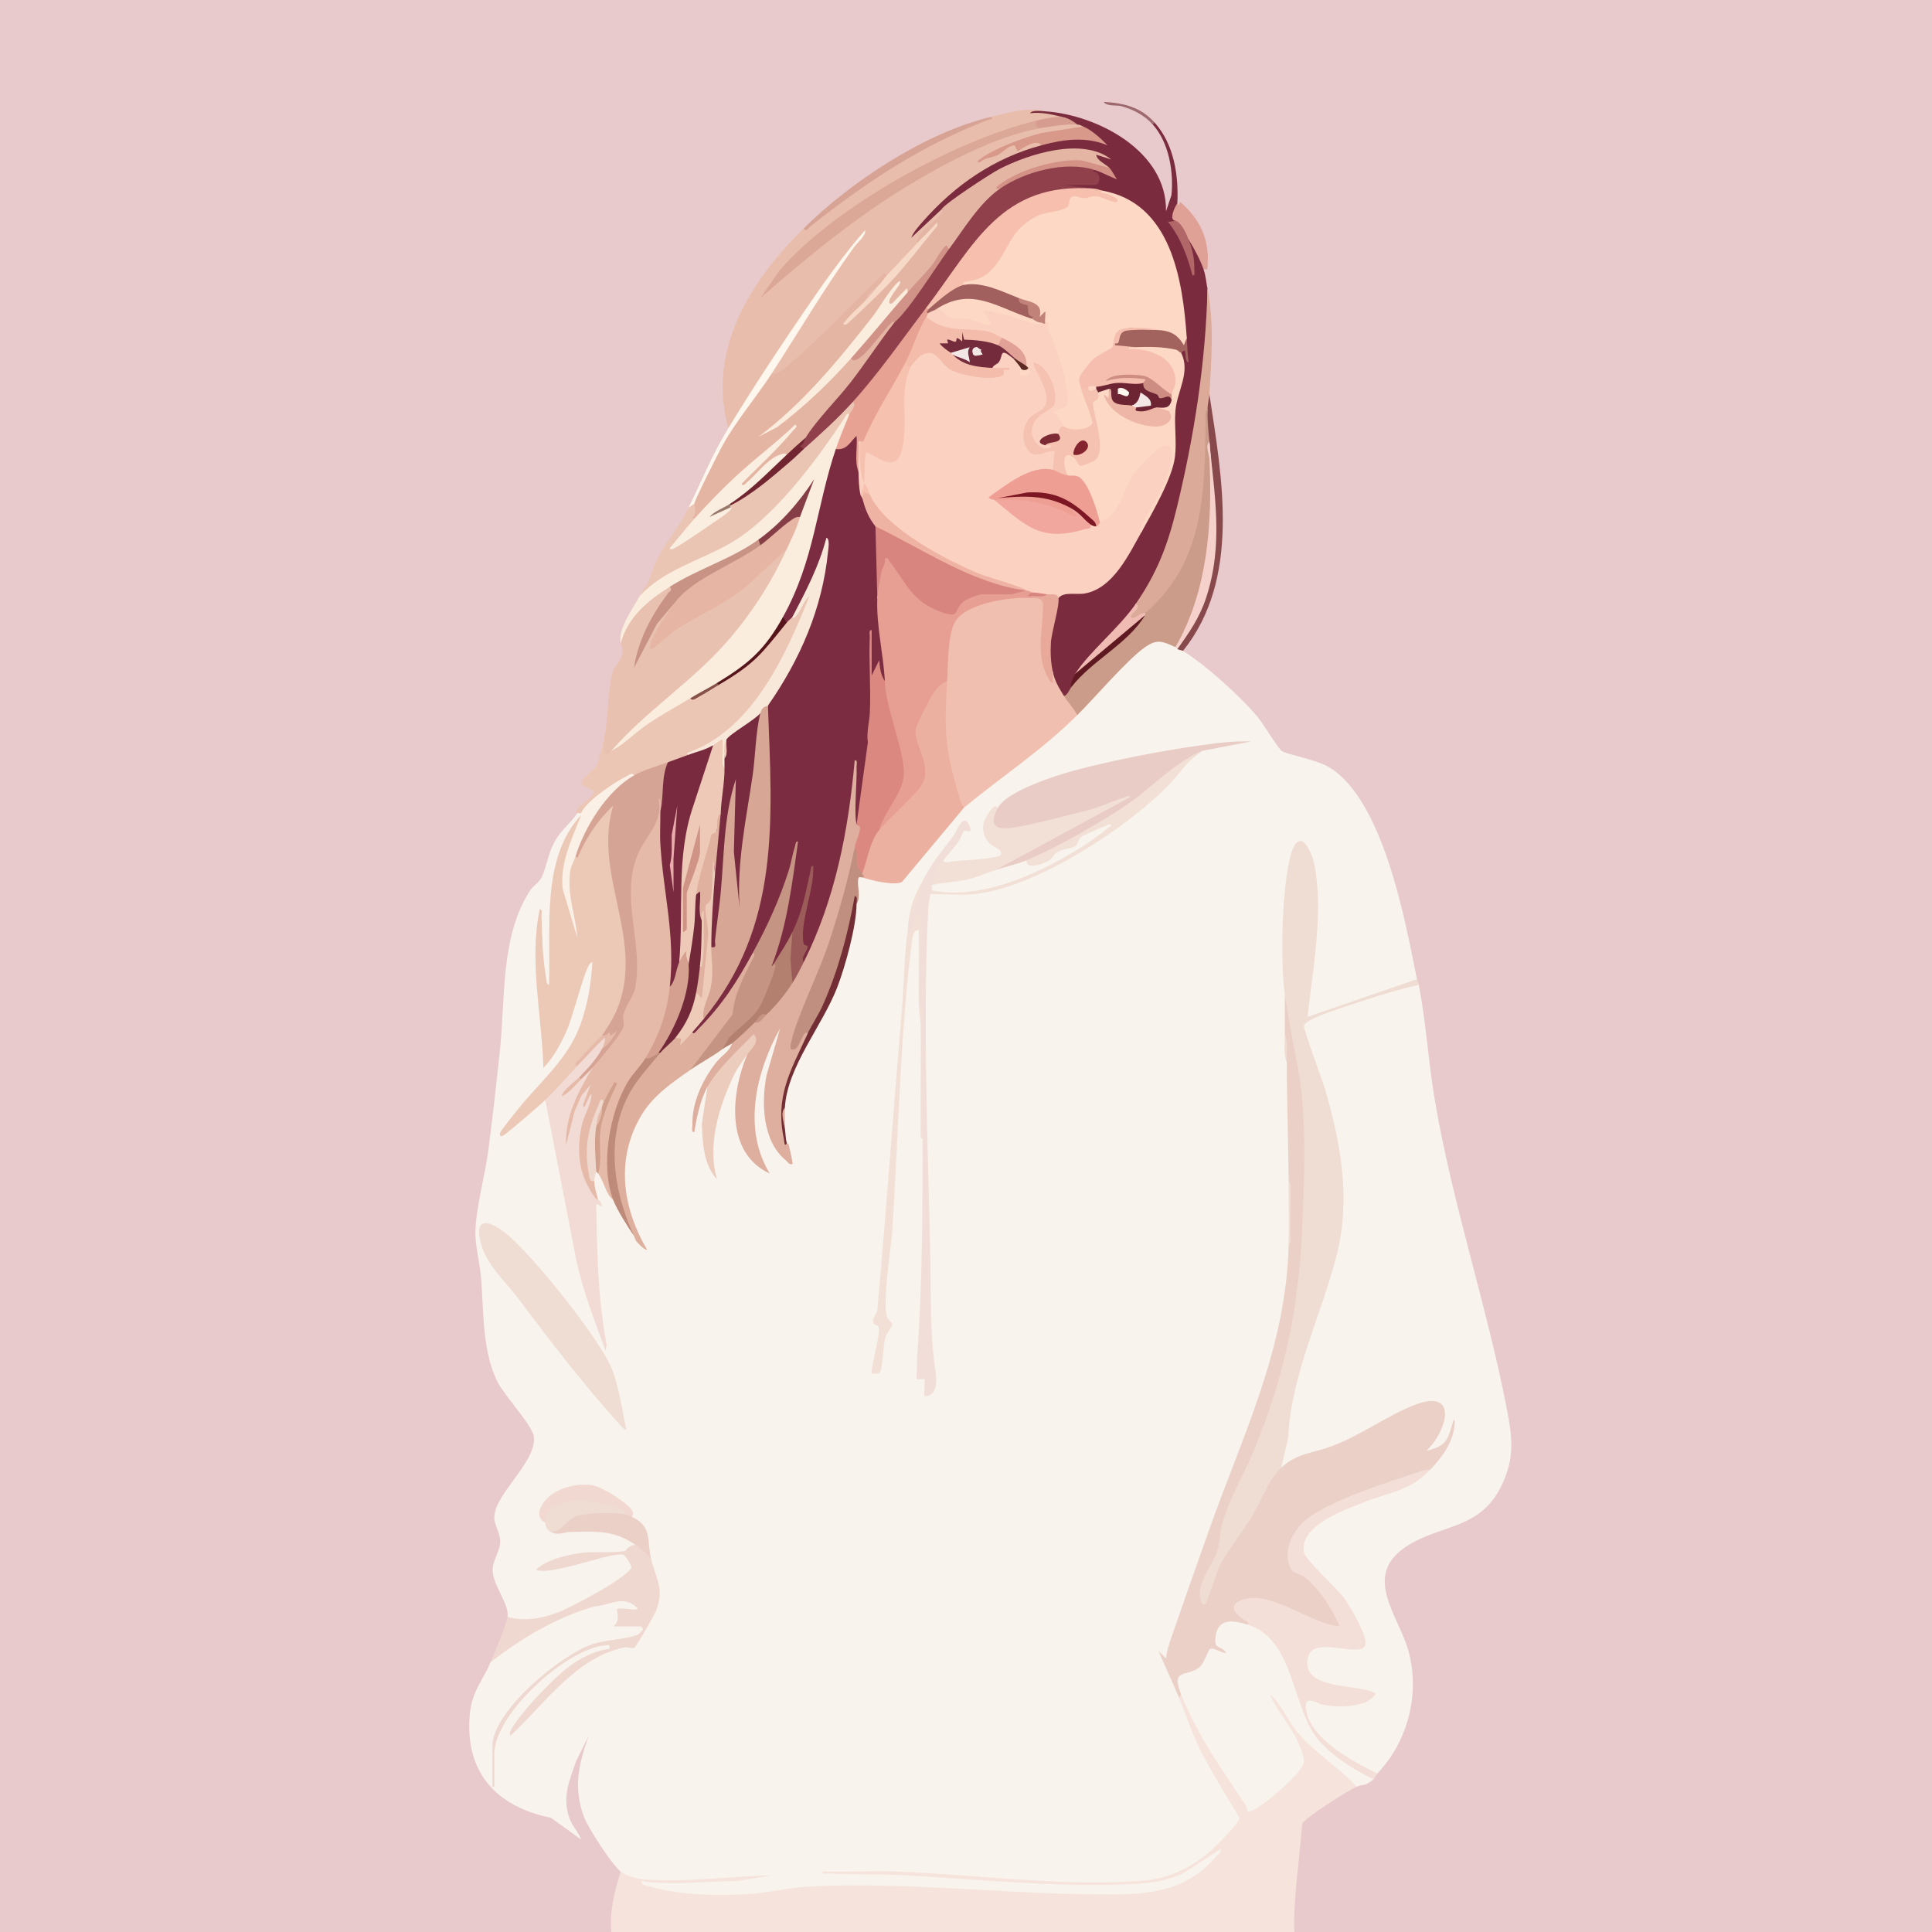 <?xml version="1.0" encoding="UTF-8"?>
<svg id="Layer_1" xmlns="http://www.w3.org/2000/svg" version="1.1" viewBox="0 0 600 600">
  <!-- Generator: Adobe Illustrator 29.2.1, SVG Export Plug-In . SVG Version: 2.1.0 Build 116)  -->
  <defs>
    <style>
      .st0 {
        fill: #83242f;
      }

      .st1 {
        fill: #d7a695;
      }

      .st2 {
        fill: #faedde;
      }

      .st3 {
        fill: #e2a196;
      }

      .st4 {
        fill: #f3dfd7;
      }

      .st5 {
        fill: #dba897;
      }

      .st6 {
        fill: #6d2433;
      }

      .st7 {
        fill: #782b3e;
      }

      .st8 {
        fill: #eeb3a3;
      }

      .st9 {
        fill: #cf9486;
      }

      .st10 {
        fill: #f2e0d7;
      }

      .st11 {
        fill: #deaf9e;
      }

      .st12 {
        fill: #f1bfaf;
      }

      .st13 {
        fill: #faeee0;
      }

      .st14 {
        fill: #e9abac;
      }

      .st15 {
        fill: #a2625e;
      }

      .st16 {
        fill: #d6a494;
      }

      .st17 {
        fill: #7b2b3e;
      }

      .st18 {
        fill: #f1d8d0;
      }

      .st19 {
        fill: #db8881;
      }

      .st20 {
        fill: #e8ccc5;
      }

      .st21 {
        fill: #e8a294;
      }

      .st22 {
        fill: #5e2923;
      }

      .st23 {
        fill: #e8cacc;
      }

      .st24 {
        fill: #5e1a20;
      }

      .st25 {
        fill: #dfb19e;
      }

      .st26 {
        fill: #c08f7f;
      }

      .st27 {
        fill: #f2a79e;
      }

      .st28 {
        fill: #d8998b;
      }

      .st29 {
        fill: #fbd1c1;
      }

      .st30 {
        fill: #722d35;
      }

      .st31 {
        fill: #853e45;
      }

      .st32 {
        fill: #ebc5b4;
      }

      .st33 {
        fill: #fdd8c5;
      }

      .st34 {
        fill: #742c3d;
      }

      .st35 {
        fill: #e6baa8;
      }

      .st36 {
        fill: #faf0e5;
      }

      .st37 {
        fill: #e9bdab;
      }

      .st38 {
        fill: #efd8d0;
      }

      .st39 {
        fill: #ef9e94;
      }

      .st40 {
        fill: #d7a395;
      }

      .st41 {
        fill: #f6c2af;
      }

      .st42 {
        fill: #ebb09f;
      }

      .st43 {
        fill: #d0a08c;
      }

      .st44 {
        fill: #f1ded8;
      }

      .st45 {
        fill: #a1605d;
      }

      .st46 {
        fill: #f5e3dc;
      }

      .st47 {
        fill: #fdf7ed;
      }

      .st48 {
        fill: #f8e8d9;
      }

      .st49 {
        fill: #e9c1b0;
      }

      .st50 {
        fill: #deaf9d;
      }

      .st51 {
        fill: #ecccbd;
      }

      .st52 {
        fill: #e79f93;
      }

      .st53 {
        fill: #f6d1cc;
      }

      .st54 {
        fill: #7c2c40;
      }

      .st55 {
        fill: #8f404b;
      }

      .st56 {
        fill: #7d2a34;
      }

      .st57 {
        fill: #d9857f;
      }

      .st58 {
        fill: #f8f3ec;
      }

      .st59 {
        fill: #9d696e;
      }

      .st60 {
        fill: #eecab8;
      }

      .st61 {
        fill: #d5a090;
      }

      .st62 {
        fill: #cc9c8a;
      }

      .st63 {
        fill: #efbbb2;
      }

      .st64 {
        fill: #dbaa98;
      }

      .st65 {
        fill: #c69483;
      }

      .st66 {
        fill: #9b5c59;
      }

      .st67 {
        fill: #efd8ce;
      }

      .st68 {
        fill: #efc9b7;
      }

      .st69 {
        fill: #d49186;
      }

      .st70 {
        fill: #f3e7e5;
      }

      .st71 {
        fill: #7c1723;
      }

      .st72 {
        fill: #be8b7a;
      }

      .st73 {
        fill: #f7d9c8;
      }

      .st74 {
        fill: #c89284;
      }

      .st75 {
        fill: #ce8d83;
      }

      .st76 {
        fill: #efdcd2;
      }

      .st77 {
        fill: #ebc6b4;
      }

      .st78 {
        fill: #f4bcaa;
      }

      .st79 {
        fill: #f1dbd4;
      }

      .st80 {
        fill: #e5b5a4;
      }

      .st81 {
        fill: #b16667;
      }

      .st82 {
        fill: #d19387;
      }

      .st83 {
        fill: #efdcd3;
      }

      .st84 {
        fill: #fbeddd;
      }

      .st85 {
        fill: #e6b5a3;
      }

      .st86 {
        fill: #702530;
      }

      .st87 {
        fill: #ebd0c7;
      }

      .st88 {
        fill: #c18379;
      }

      .st89 {
        fill: #98796b;
      }

      .st90 {
        fill: #722839;
      }

      .st91 {
        fill: #792a3e;
      }

      .st92 {
        fill: #e8a99b;
      }

      .st93 {
        fill: #d69c8f;
      }

      .st94 {
        fill: #88494c;
      }

      .st95 {
        fill: #55151b;
      }

      .st96 {
        fill: #f5c1b0;
      }

      .st97 {
        fill: #f6beae;
      }

      .st98 {
        fill: #ecc8b7;
      }

      .st99 {
        fill: #dfa195;
      }

      .st100 {
        fill: #eeb6a6;
      }

      .st101 {
        fill: #b37f6f;
      }

      .st102 {
        fill: #f7c0ae;
      }

      .st103 {
        fill: #865149;
      }
    </style>
  </defs>
  <path class="st23" d="M189.844,600H0V0h600v600h-198.047c-.308-.453-.595-.915-.804-1.409-1.259-2.972,1.198-28.173,2.262-32.744.399-1.715,14.478-10.937,16.768-11.658l1.11.695c-.064-1.919,3.709-2.385,5.273-2.344-.848-1.329-.464-2.122,1.172-1.758l.277-2.039c12.919-14.756,11.409-33.51,2.658-49.436-4.227-12.356-.516-17.562,11.148-23.019l13.171-5.053c10.911-5.285,14.781-17.872,12.574-29.283-1.94-10.027-3.98-20.268-6.613-30.274-9.134-33.694-17.487-67.673-20.889-102.334-.116-1.186.219-2.361.566-3.483-1.642-.201-1.894-.711-.586-1.758l-1.406-1.071c-3.162-15.984-6.467-32.239-13.379-47.147-7.107-14.805-13.559-17.907-28.106-21.92-7.721-11.912-17.487-22.176-29.496-30.258l-.269-1.557.031-1.303c11.885-15.594,12.562-35.286,10.364-54.022-1.155-8.096-1.886-16.217-2.192-24.362l-1.031-2.404c.813-10.135.962-20.272.445-30.409-1.871-.536-2.51-4.557-1.172-5.859,1.409-5.349-2.625-18.122-7.935-19.326-.677-.153-.724-.654-.268-1.182l-1.089-1.424c1.119-8.518-1.217-16.778-5.942-23.771-1.215-.885-1.41-.69-.586.586,5.565,4.785,7.751,15.994,6.579,23.18-.295,1.806-2.142,5.798-3.62,3.208-.717-18.658-20.761-27.062-36.357-30.49-3.018-.099-6.165.301-9.442,1.199l-6.287,1.456-1.263-.897c-21.572,7.3-40.578,20.315-58.008,34.57l-.524,2.179c-15.261,15.201-27.27,35.477-22.417,57.705l-.497,2.225-.02,1.203c-4.144,7.826-8.239,15.628-12.284,23.406l.422,1.756c-4.727,6.44-8.53,13.317-11.41,20.631l-4.246,5.151.661,1.224c-3.406,4.138-5.58,8.613-6.52,13.424,3.594.616.903,6.159-.921,8.239-1.46,6.514-2.409,13.207-2.847,20.077l-1.506,1.567c.143,6.278-.98,8.939-5.327,13.392,4.224,1.363,3.777,3.88-1.34,7.549l-1.535,1.911.234.734c-5.523,5.733-8.041,12.376-10.349,19.854-7.497,7.45-9.883,18.002-10.978,28.363-1.44,26.316-4.613,53.064-9.285,78.916.98,10.923,1.892,21.916,2.737,32.978,1.639,13.11,5.653,18.984,13.553,28.735,3.673,4.754.891,10.128-2.093,14.456-3.608,4.248-6.385,8.81-8.33,13.687.412,2.91.982,5.841,1.712,8.792-2.782,7.337-3.026,11.182,1.271,18.139,1.366,2.416,1.316,4.068-.151,4.955.275.089.531.199.722.378.942.885-3.887,12.541-5.995,13.685l.651,1.433c-6.339,9.979-8.467,20.376-3.143,31.631.867,1.834,2.811,5.848,4.333,5.816,4.72,4.602,10.984,7.028,17.36,8.368,4.831,3.898,6.174,4.275,4.029,1.129-3.817-3.361,4.171-24.826,5.815-25.297,1.205-.345,2.147-.508,2.3.795-6.911,15.258-.941,28.3,9.234,39.716l-.151,1.449.636,1.88c-1.534,4.925-2.654,10.016-2.488,15.204l-1.077,1.666Z"/>
  <path class="st46" d="M366.797,526.172l2.054,1.884c1.657,4.599,18.119,33.328,20.022,32.933,2.459-.51,14.138-11.1,14.861-13.695-1.769-6.671-5.04-13.098-9.813-19.281-.944-4.277,3.388-1.493,4.56,1.078,2.601,4.92,5.966,9.248,10.093,12.983l12.343,10.715.372,2.094c-2.452,1.063-16.386,9.851-16.884,11.534-.806,11.208-2.725,22.291-2.452,33.584h-123.047c-1.032-.1-1.354-.471-1.044-1.377-4.502-1.053-9.208-1.08-13.836-.713-.567-.095-8.661-3.385-8.877-3.823-1.149-2.322,1.11-3.147,3.123-3.398-4.509-2.058-9.287-2.124-14.331-.198l-7.534.867c2.084,1.398,1.7,3.642-.472,4.709-1.058.52-16.97.884-18.361.409-3.016-1.029-3.67-1.384-3.68-4.879-6.25,1.009-11.684-.047-16.301-3.168-.846-1.705.37-4.587,2.212-3.077,16.798,2.435,33.339,2.626,50.14-.545,25.346-.545,50.694.117,76.044,1.984,6.61.297,13.23.349,19.688.389,9.62.06,19.867-1.079,27.377-7.642-8.269,6.576-18.521,6.88-29.195,6.967-29.729-1.032-59.318-2.303-88.77-3.814-.615-1.718-.174-2.64,1.82-2.565,22.278-.184,44.576.769,66.895,2.859,23.866,2.068,46.197,2.169,59.88-18.28-4.162-6.798-9.004-14.811-12.849-22.561-2.127-4.286-4.831-10.231-4.623-14.799-.237-1.048-.042-1.438.586-1.172Z"/>
  <path class="st46" d="M192.773,581.25c1.058-.526,2.248-.37,3.57.468,13.742,1.296,27.75,1.152,42.024-.433,1.665.315,1.506,1.066.82,2.404-.893,1.742-34.958,3.104-38.93,1.217l-.454.446c-.019.292-1.074.567-1.17.998-.688,3.108,1.806,2.067,3.076,2.662.983.462,1.4,1.443,2.521,1.628,1.699.281,10.082-.686,10.767.027.249.259-.204,2.982.76,3.927,2.021,1.982,16.272.325,19.778.417,1.211-.825,1.671-1.677.317-2.644l-6.164-1.736c4.562-.303,9.155-.703,13.697-1.247,2.766-.331,6.665-1.749,9.462-1.705,1.859.029,2.985,1.469,4.706,1.739,5.457.857,12.834-.498,18.187-1.102,3.66-.413,7.009,2.252,10.779,1.726.336,1.326-.523,1.38-1.599,1.593-5.188,1.029-12.589-1.223-17.261,1.362-1.154.638-1.035,2.17-3.717,2.227-3.06.065-2.136-3.222-2.972-3.463-.932-.268-6.397.325-4.917,1.788,2.872-.138,5.67,2.918,8.116,3.205,1.396.164,3.357-.427,5.095-.295,2.076.158,6.916.413,8.51.89,1.751.524,1.107,1.241,1.132,2.652h-89.062c-.541-6.548.948-12.599,2.93-18.75Z"/>
  <path class="st58" d="M365.039,200.977c.846-.762,1.127-.445.586.586,1.103-1.129,1.736-1.182,1.758.586,6.932,4.257,18.267,14.471,23.421,20.817,1.583,1.949,6.114,9.444,7.298,10.281,1.532,1.083,10.699,2.602,14.805,5.117,16.705,10.231,23.527,47.565,27.133,65.739l.083.798c-11.387,3.424-22.65,7.275-33.79,11.554-1.483.014-1.446-1.349-1.203-2.842l2.741-24.227c1.371-2.734-.42-28.051-4.098-27.07-4.25,1.134-5.155,39.352-3.717,45.342l-1.031,1.132c.766,4.272.766,8.373,0,12.305l.586,8.789c1.91,12.002,2.364,24.891.586,36.914.535,6.592.59,13.334,0,19.922.285.531.548,1.069.73,1.633.18.557.349,1.094.319,1.614-1.002,17.548-5.506,34.318-11.576,50.732-9.439,24.389-18.573,50.171-27.072,74.745,1.564,3.86,2.769,7.827,3.614,11.901,2.108,5.144,3.658,10.194,6.138,15.248,3.711,7.562,8.32,14.708,12.588,21.953.057,1.663-7.644,9.106-9.343,10.56-6.448,5.521-13.367,8.542-21.953,9.102-25.306,1.649-50.438-2.069-75.59-2.982-7.502-.272-15.078.247-22.58.03-.137,1.022,1.329.551,2.042.58,8.18.336,16.426.136,24.609.592,23.948,1.333,49.854,4.165,73.857,2.361,3.88-.292,7.619-1.445,11.214-2.848l11.905-7.718c.253,1.101-.62,1.389-1.168,2.049-10.433,12.562-24.036,12.21-38.99,12.035-28.513-.335-59.781-3.941-87.895-2.396-6.422.353-12.888,2.003-19.313,2.366-10.554.597-21.823.179-31.928-2.924.013-.199-.841-1.009-.585-1.166,9.842,1.449,19.725.002,29.583-.012l10.843-1.746c-12.97.231-27.241,2.355-40.157,1.19-1.998-.18-5.147-1.136-6.715-2.367-2.726-2.143-10.141-13.581-11.419-16.999-3.391-9.067-1.614-16.402,1.452-25.186l-3.959,8.044c-2.014,5.981-4.201,10.72-2.158,17.118.932,2.918,2.8,4.369,3.776,7.058l-9.35-6.757c-17.053-3.445-26.877-14.233-25.208-32.195.665-7.159,3.991-10.299,6.436-16.123,6.225-7.824,16.62-12.482,25.761-16.386,2.232-.953,12.629-4.008,15.383-3.722,7.144.742,7.177,6.405-.44,4.578.403,2.774-.469,4.239-2.617,4.396,1.827-1.489,7.119-2.124,8.496,0,3.019-1.499.224,3.157-1.35,4.036-1.69.944-7.057,1.444-8.898,1.125-14.858,2.654-31.091,17.962-35.748,32.045.508,3.689.44,8.639,0,12.598.166-.512.362-.504.586,0-.498-3.037-.462-7.095,0-10.254-.12-13.075,17.451-27.881,28.767-32.745,2.196-.944,6.506-2.528,8.101-.806l3.937-.668c2.261,1.427,5.652-3.404,5.398-5.204,5.016-6.768,4.65-12.649,1.51-20.062l.92-1.159-1.651-2.961c-.187-3.429-.552-6.891-4.002-8.51l-.206-1.42c-2.859-4.339-10.107-9.153-15.723-8.826-5.46.318-14.081,3.935-11.23,10.583,1.46.003,2.029,1.696,1.758,2.93,5.557-1.049,11.348-1.915,17.14-.925,3.068.525,8.696,1.751,9.228,5.026-.581.903-1.375,1.714-2.383,2.433,3.672,4.595,1.658,6.524-2.598,9.271-5.464,4.061-17.513,10.556-24.158,11.851-3.133.61-9.005,1.645-10.705-1.289.665-3.77-4.516-9.781-4.636-14.411-.076-2.954,2.251-5.908,2.346-8.727.096-2.86-1.519-4.728-1.773-7.098-.799-7.455,13.051-17.412,12.256-25.667-.33-3.431-9.078-12.703-11.23-16.939-4.838-9.518-4.344-21.838-5.169-32.331-.339-4.309-1.787-9.973-1.777-14.038.018-7.274,3.062-18.134,4.049-25.884,1.311-10.289,2.505-20.671,3.585-30.986,1.706-16.292.127-35.472,9.482-49.723.774-1.18,2.713-2.243,3.541-4.053,1.537-3.36,1.878-7.055,3.876-10.77,2.061-3.833,5.116-5.858,7.13-8.983.068-1.268.896-1.255,1.172,0,.508.196.508.391,0,.586-6.022,9.232-8.461,19.929-8.638,30.864l-.147,21.238c-2.921,5.829-4.439-7.318-4.222-9.407.369,10.906,1.203,21.776,2.501,32.611,4.774-7.746,8.195-16.171,10.263-25.275,2.192-7.039,5.328-7.38,4.351,1.808-1.743,16.389-9.861,26.656-20.947,38.014l-5.361,6.655,9.432-8.115,1.635.085,1.228.176,9.88,50.756c1.366,5.903,3.276,11.657,5.345,17.346-1.102-11.418-1.678-22.898-1.766-34.387.236-1.726.581-2.039,1.719-2.837-2.042-2.566-2.433-4.519-1.172-5.859-1.199-.804-1.204-3.104.586-2.93.527-.134.722.061.586.586.686-.179,1.362-.316,1.614.308.713,2.778,1.737,5.409,3.073,7.895l1.305.232c1.368,3.775,3.174,7.409,5.141,10.901l.816-.106c-9.928-19.244-3.924-40.767,14.883-51.578l1.879.122c2.462-2.438,4.989-4.77,8.011-6.497l1.95.051c1.115-1.686,2.091-2.272,2.93-1.758l.855,1.067c-3.63,3.814-6.814,8.001-9.549,12.56l1.077-.15,1.058.832c-1.774,7.147-1.907,14.218-.4,21.213-.452-8.938,2.557-17.06,5.995-25.129.935-2.194,3.278-7.012,5.651-6.878l.679,1.436c-3.818,10.164-5.882,23.966,3.03,32.028-3.872-10.332-3.009-20.81.508-31.099.733-2.146,3.915-10.921,5.753-10.869.298.008.931.826,1.226,1.273l-4.01,13.838c-1.509,8.439-1.474,18.638,5.171,24.964-.448-1.71-.465-3.054-.053-4.032-.749-1.124-1.172-3.48-.586-4.688-.469-2.226-.469-4.374,0-6.445l-.456-.788c.696-6.875,3.826-13.133,6.927-19.216,8.379-13.275,12.827-28.341,15.795-43.277l.326-1.927c-1.871-1.549-1.354-9.826,1.432-6.276l1.336-.798c2.004.544,8.734,2.268,10.367,1.304l18.588-22.398,1.35.212.724-1.599c10.569-8.431,21.035-17.033,31.397-25.806l3.035-1.307-.12-1.54c3.701-4.347,19.257-21.552,23.939-22.218,2.203-.313,6.598.092,6.65,2.665Z"/>
  <path class="st58" d="M440.625,305.859c2.306,12.095,2.932,23.734,4.967,35.756,5.435,32.119,16.131,63.779,22.286,95.487,1.813,9.338,2.666,15.793-1.748,24.633-6.805,13.629-19.109,11.53-29.803,18.83-13.218,9.024-1.912,21.313,1.074,32.131,3.683,13.34-.158,28.133-9.667,38.085-.358.348-.804.641-1.296.538-4.426-.931-15.146-9.409-17.955-13.168-3.376-4.517-7.203-14.397,2.188-9.993,4.719.844,10.582,1.261,14.623-1.676-6.505-.802-12.547-2.459-18.126-4.973-8.088-12.176,5.979-11.836,14.149-10.39.474-.023.939-.08,1.357-.301,3.28-1.729-12.631-22.81-15.66-23.876-9.977-9.856,5.169-17.412,13.398-20.44,8.305-2.478,16.214-5.83,23.728-10.058l-.111-1.586,3.649-4.614c-4.063,2.064-7.401,1.402-3.412-2.922,6.224-9.411,3.9-14.255-7.55-8.622-11.185,6.546-22.854,11.835-34.968,15.698-1.318,1.251-2.617,1.738-3.897,1.46l-1.024-.762,2.05-8.631c1.898-15.916,5.919-31.455,12.064-46.615,10.539-26.377,2.689-53.789-6.508-78.496-1.115-2.238-.612-5.394,2.074-5.031,3.246-1.38,6.622-2.595,10.009-3.709,6.768-2.226,13.733-4.503,20.699-6.733,1.179-.377,2.226-.654,3.409-.022Z"/>
  <path class="st37" d="M324.609,34.57l-.278.304c1.454-.174,3.305.311,5.552,1.454-.969,1.573-6.913,2.577-8.203,1.172-1.22,1.512-3.017,2.409-5.391,2.692,2.427-1.104,4.615-1.221,6.563-.349.054-1.864,5.112-2.168,6.869-2.167,1.748.002,3.257.207,4.85.995.766-1.425,1.984-1.028,1.758.586l-.484,1.264-12.174,1.932c-1.444.364-7.673,1.951-7.187,2.822,1.991-1.298,7.482-3.898,6.955-.158l-2.034,1.779c-11.209,3.411-21.724,10-30.145,18.101-.046.044.49-.645,1.124.042,3.275-1.405.286,4.451-1.931,3.885-2.104,1.659-4.439,4.28-5.686,6.662-1.904,4.082-5.281,7.967-9.375,9.961-7.65,7.285-15.699,15.196-24.145,23.734-1.977,1.884-4.079,3.735-6.144,5.437-.947.781-3.162,2.583-4.272,2.43-.54-.075-.906-.618-1.181-1.132.44-2.656,1.647-4.981,3.219-7.097-5.152,8.395-10.717,16.425-16.695,24.09-6.672-24.342,6.831-45.746,23.438-62.109,16.204-13.406,37.511-27.921,58.008-34.57,5.154-1.24,11.679-3.248,16.992-1.758Z"/>
  <path class="st83" d="M399.023,308.789c-1.448-9.934-.949-34.452,2.051-43.945,2.604-8.238,6.269-.692,7.172,3.959,2.842,14.631-.592,32.317-2.189,47.014l33.981-11.716c.067.336.431.945.586,1.758-5.915,1.329-11.813,3.078-17.555,5.003-4.112,1.378-12.896,4.049-16.249,6.015-.687.403-1.647.85-1.857,1.694-.25,1.005,5.713,16.887,6.519,19.653,4.931,16.928,8.04,33.994,3.653,51.424-4.751,18.876-14.188,37.091-15.1,56.971l-2.185,9.241.081,1.585c-5.677,9.781-11.649,19.453-17.915,29.013l-4.417,11.876c-4.174,3.752-5.032-5.071-3.233-7.729l4.618-9.424c.87-5.964,2.03-11.904,4.908-17.45,22.432-43.355,26.431-95.606,18.088-143.15l-.957-11.792Z"/>
  <path class="st17" d="M324.609,34.57c16.231,1.106,37.86,12.404,37.506,31.052l1.69-5.039c.717-7.283-.759-16.299-5.798-21.911-.777-.823-.449-1.125.586-.586,6.015,6.728,7.501,16.432,7.031,25.195l.665,1.01c-.797,1.305-1.098,2.768-1.251,4.263.878,2.841,2.143,5.691,3.794,8.551-.473-.989-.464-1.816.307-2.691,2.712.363,5.769,6.872,4.688,9.375.622,1.866.794,3.933,1.172,5.859.54,30.309-4.123,63.436-16.537,90.759-1.282,3.327-3.191,5.691-5.729,7.092-1.626,4.12-4.316,7.826-8.071,11.118l-10.679,10.562c.293.985-.097,2.352-1.172,4.102,1.391,1.315-.611,4.089-2.344,2.93-2.718-.898-3.89-3.437-3.516-7.617l-1.436-1.309c-1.423-4.111.868-16.064,2.063-20.733l1.131-.809c-.556-1.825.838-2.188,2.472-2.407,7.607.748,11.701-2.283,16.042-8.125l5.767-9.692,1.5-.284c2.208-4.963,4.643-9.907,7.305-14.832,1.582-3.562,3.063-7.387,2.539-11.347-1.006-6.518-.554-13.35,1.631-19.637.893-2.972.931-5.838.114-8.598l.716-1.249c-.776-.703-.281-1.694,1.484-2.971l.274-1.717-1.261-1.214c-1.114-13.177-3.15-29.967-14.319-38.643-3.142-2.441-7.129-4.388-10.787-5.847-.818,1.391-2.049.913-2.344-.586l-9.075-.542-.3-.63c.059-.449.162-1.075.515-1.172,1.437-.396,8.607-.47,9.153,1.172.355-1.766-.127-3.233-1.447-4.401l1.154-.286.829-.549c2.109.915,3.395.903,3.858-.037-2.905-.841-4.632-2.23-5.183-4.165-17.11-3.112-32.97,7.258-45.687,17.324l-1.278-.268-9.369,8.789c.556-1.643,2.364-3.641,3.525-4.965,9.941-11.335,22.141-19.784,36.899-23.746l1.054-1.484c4.881-1.251,9.977-1.905,14.985-1.051-1.887-.911-2.936-2.019-3.149-3.324-.676-.265-.726-.488-1.758-.586-2.306-.267-3.869-1.048-4.688-2.344-3.373-.851-6.409-1.543-9.958-1.178.515-1.048,3.651-.65,4.685-.58Z"/>
  <path class="st58" d="M387.305,504.492c2.346-1.665,6.018,1.618,7.832,3.447,5.336,5.382,8.165,15.209,9.795,22.4,3.492,9.585,10.629,16.664,21.411,21.236l.219.963c-2.682,2.364-3.211,1.45-5.273,2.344-5.471-6.021-13.287-10.729-18.464-16.985-3.084-3.727-4.745-8.633-8.483-11.726,2.243,5.079,6.287,9.529,8.613,14.525.863,1.854,2.236,4.815,1.922,6.815-.5,3.186-12.681,13.438-15.83,14.679-2.5.985-1.293-.208-2.071-1.385-7.787-11.793-14.729-21.093-20.179-34.635-3.811-4.519-2.023-7.442,3.62-8.499l1.632-1.102c1.037-2.858,2.5-4.767,4.388-5.725-1.378-7.338,5.572-11.129,10.869-6.353Z"/>
  <path class="st2" d="M263.672,128.906c.432,3.603-1.386,8.105-4.102,10.547l.41,2.517c-3.23,13.704-6.979,27.244-11.249,40.623-1.067,3.909-2.923,6.911-5.568,9.008.349.601.412,1.217.021,1.776-5.437,7.785-11.634,15.05-20.529,18.732-2.217,2.087-5.273,3.89-8.203,4.688l-.605,1.281c-7.629,4.867-15.158,9.918-22.243,15.488l-1.762-.362c.465-2.315,1.775-4.283,3.93-5.905l6.133-5.759c16.01-13.243,31.394-27.077,40.717-46.091l3.712-4.94c-.66-2.959,1.822-7.96,4.102-9.961-1.031-.632-.982-1.874.147-3.727-3.459,4.017-7.493,7.531-11.704,10.749l-1.334.009c-.072.449-.176.877-.397,1.232-1.192,1.917-21.049,11.667-24.805,13.363l-2.337.053-.228.859c-6.201,4.191-10.702,9.451-13.502,15.781l-1.505.938c-.978-4.467,3.645-10.542,5.859-14.648,2.947-4.592,6.712-7.547,11.68-9.755,23.787-8.088,37.988-27.147,51.939-46.867 1-1.354,1.766-1.331,1.42.372Z"/>
  <path class="st49" d="M244.336,170.508c-4.852,10.633-11.273,20.552-19.035,29.305-10.785,12.162-24.788,21.117-35.458,33.39,1.432,1.631-2.128,3.168-3.024,1.833l.68-5.349c1.506-6.788,1.116-13.66,2.512-20.046.735-3.364,2.823-3.787,3.23-6.773.235-1.728-.204-1.857-.468-3.064,2.215-8.24,8.368-13.224,15.234-17.578,1.33-.617,1.782.213,1.339,1.565-5.168,6.898-9.881,14.012-1.009,2.999l1.428.123.429,1.384c-.863.639-7.295,11.302-6.407,10.772l5.944-4.752c12.64-6.447,23.512-14.157,33.178-24.086l1.426.277Z"/>
  <path class="st4" d="M444.141,456.445c-6.593,6.804-12.341,6.815-20.653,10.109-6.085,2.411-19.852,7.265-18.574,15.343.423,2.676,10.029,10.963,12.513,14.445,1.911,2.678,6.666,10.808,6.663,13.841-.006,5.816-16.348-3.061-17.936,4.7-2.113,10.328,15.785,7.863,21,11.001-.016,1.031-2.644,2.655-3.501,2.945-4.041,1.366-8.962,1.364-12.981.54-1.855-.381-6.047-3.632-4.966,2.098,1.668,8.84,14.633,15.701,22.027,19.314-.333.349-.466,1.136-1.172,1.758-5.715-2.614-12.825-7.216-16.978-12.026-8.453-9.79-7.419-31.622-22.28-36.021-12.659-6.641.576-12.041,9.123-8.041,5.789,2.595,11.645,4.965,17.568,7.111-2.914-6.084-6.977-12.158-13.365-14.831-5.598-9.002,1.913-17.047,9.802-21.278,10.113-5.424,22.145-9.111,33.065-12.2l.642,1.193Z"/>
  <path class="st77" d="M246.094,191.602c1.66-1.921,3.074-4.114,4.24-6.577,1.218-.47,1.799-.116,1.822,1.268.032,1.913-6.786,15.686-8.265,18.447-7.301,13.63-16.026,24.79-30.024,29.635-1.688,2.172-3.757,2.908-6.445,2.344-2.067,2.492-7.442,4.535-10.547,4.102-5.445,2.092-10.88,7.071-14.935,11.407l-1.471.311h-1.172c.037-.057-.628-.487.021-1.353,1.271-1.693,4.406-2.897,5.234-5.391l-4.07-2.335c.717-2.492,3.809-4.04,4.806-5.731.659-1.118,1.839-6.363,2.211-8.042l.003,4.685c1.167.351,1.632-.806,2.341-1.169,3.976-2.039,6.929-5.25,10.611-7.846,4.552-3.209,9.313-5.689,13.998-8.56,2.914-1.104,5.843-2.472,8.789-4.102,8.605-5.138,13.601-10.979,19.596-18.834.389-.51.789-.733,1.498-.502-.75-1.534.149-2.379,1.758-1.758Z"/>
  <path class="st32" d="M263.672,128.906c-.383-1.278-1.343.823-1.531,1.106-8.673,13.082-21.891,31.03-35.575,38.838-9.32,5.318-20.453,8.093-27.932,16.306.971-1.801,2.694-4.072,3.243-5.839,2.987-9.624,7.815-13.189,11.991-21.7.637-1.099,1.223-1.489,1.758-1.172,1.837.374,1.837,1.937,0,4.688-.498,2.35-1.754,4.449-3.768,6.297,5.057-3.275,10.024-6.546,14.9-9.813-.523-.143-.51-.339,0-.586,7.631-5.121,14.495-11.303,21.136-17.55l1.715-.028c2.933-4.634,8.124-9.686,12.449-13.366.793-.675,1.795-1.015,2.786-1.283,2.956-.912,1.265,4.903-1.172,4.102Z"/>
  <path class="st64" d="M375.586,122.461c.29,1.983.094,3.546-.586,4.688.301,11.215-.205,22.461-1.519,33.738-.289,6.906-10.38,28.049-16.516,29.432-.421.095-.858.114-1.301.111-3.417,3.166-7.805,3.506-3.089-1.659l.159-1.271c6.565-9.516,9.859-18.086,12.604-29.291,5.473-22.338,9.109-45.547,9.662-68.561,2.102,10.707,1.22,21.944.586,32.812Z"/>
  <path class="st38" d="M197.461,479.883c2.205-.51,3.767.858,4.688,4.102,1.433,6.177,4.273,9.096,1.689,16.044-.548,1.475-5.744,10.469-6.68,11.529-.609.69-2.114-.191-3.345.071-15.16,3.231-24.628,17.578-35.319,27.431-.642-.881.72-2.743,1.214-3.474,3.85-5.693,13.113-15.562,18.804-19.281,2.959-1.934,7.217-3.931,10.749-4.199.201-1.521-.172-1.216-1.408-1.116-11.872.957-34.337,21.329-34.337,33.639v10.254h-.586v-12.598c0-10.928,21.254-28.393,31.04-31.655,4.148-1.383,10.11-1.527,13.645-2.761.85-.297,1.307-1.024,1.902-1.619.581-.32-.524-1.171-.591-1.171h-8.496c2.421-1.393.971-5.059,1.168-5.27.573-.616,3.499-.096,4.397-.034.444.031,2.621.436,1.766-.559-4.208-4.02-8.415-.628-13.223-.323-11.805,3.419-22.563,9.842-32.194,17.318,1.233-2.938,4.817-11.477,5.273-14.062,5.304,1.496,10.804.458,15.81-1.475,4.116-1.59,20.863-10.4,22.603-13.763.362-.699-1.94-3.816-2.203-3.971-2.697-1.59-22.602,6.684-27.42,4.555,3.426-3.17,9.721-4.67,14.365-5.258,3.659-.463,10.061.138,13.353-.606.195-.044,1.497-2.134,3.337-1.747Z"/>
  <path class="st94" d="M367.383,202.148c-.314-.193-1.172-.28-1.758-.586,13.106-19.526,11.783-41.939,9.961-64.453-1.298-2.67-.972-6.846-.586-9.961.037-1.856.516-3.497.586-4.688,4,26.243,9.77,57.304-8.203,79.688Z"/>
  <path class="st47" d="M239.648,116.016c.118.908.011,1.784-.339,2.625-9.134,11.722-16.722,24.199-22.374,37.535l-1.31.27-1.758,1.172c4.355-8.874,7.007-15.863,12.305-24.609,7.348-12.133,15.866-25.027,23.894-36.751,5.811-8.487,11.835-17.057,18.59-24.77.389,1.612-2.362,3.785-3.468,5.321-9.165,12.729-17.025,26.092-25.538,39.208Z"/>
  <path class="st40" d="M307.617,36.328c1.475.592-.635.839-1.045 1-21.006,8.214-37.336,19.129-54.916,32.979-.485.382-1.496,2.031-2.046.592,14.842-14.625,37.687-29.682,58.008-34.57Z"/>
  <path class="st99" d="M365.625,63.281l.489.472.387-1.056c6.32,5.472,9.216,11.758,8.5,20.223-.14,1.65-.576.12-1.173.869-.969-2.905-3.02-6.74-4.688-9.375-1.793.079-3.625-4.089-4.102-5.859-2.36-.173.282-5.291.586-5.273Z"/>
  <path class="st59" d="M358.594,38.086l-.586.586c-2.588-2.882-6.112-4.725-9.817-5.711-1.491-.397-4.484.181-5.415-1.314,6.304.341,11.546,1.661,15.818,6.439Z"/>
  <path class="st87" d="M399.023,308.789c1.133,7.771,2.395,14.313,3.916,22.158,3.053,15.738,2.156,35.814,1.381,51.987-1.175,24.516-5.674,45.05-14.975,67.642-3.299,8.014-7.774,14.914-9.981,23.417-.606,2.333-.482,5.03-1.26,7.529-1.409,4.525-7.179,10.758-5.011,15.8.278.647.568,1.405,1.311.722.657-.604,3.428-10.013,4.575-12.131,2.539-4.69,7.016-10.278,9.97-15.225,2.861-4.792,5.002-11.176,8.902-14.829,4.984-4.669,9.777-4.486,15.81-6.748,8.86-3.321,16.852-9.299,25.392-12.694,14.089-5.601,10.472,7.917,3.915,14.163,6.293-1.628,6.504-3.1,8.129-8.573.462-1.557.76-1.357.677.088-.327,5.647-3.874,10.469-7.634,14.35-1.147-.116-2.176.202-3.244.558-9.337,3.112-29.768,9.425-36.303,15.852-3.536,3.478-6.088,8.925-3.956,13.91.879,2.055,2.964,1.846,4.545,3.072,4.624,3.584,8.588,9.903,10.83,15.238-8.536-.686-20.718-10.757-29.312-8.51-5.064,1.324-4.132,4.006-.501,6.395.283.186,2.383,1.152,1.105,1.533-4.881-1.444-9.176-1.878-9.826,3.971-.439,3.949,1.494,2.339,3.381,4.812-1.48.332-3.92-1.905-5.203-1.094-.272.172-1.861,4.585-3.167,5.613-3.883,3.056-8.98.209-5.692,8.377l-.586,1.172c-2.023-4.938-4.38-9.731-6.44-14.648l2.332,2.343c.241-2.164.891-4.265,1.605-6.311,3.931-11.27,7.861-22.59,11.867-33.836,10.544-29.597,23.822-56.12,24.62-88.173.778-6.31.726-13.606,0-19.922-.069-12.308-.558-24.592-.586-36.914l-.586-8.789c-.01-4.094.007-8.211,0-12.305Z"/>
  <path class="st12" d="M320.508,185.742c1.438-.459,4.192-.52,4.518,1.33-1.126,7.704-.807,15.046.957,22.027l.97-.505c.66,3.058,1.913,5.042,3.516,7.617,2.03-.063,5.289,4.001,4.102,5.859-11.096,10.999-23.006,18.732-35.156,28.711-.274.135-.547.238-.819.235-1.886-.027-5.071-15.66-5.492-18.648-.894-6.349-.6-12.787-.235-19.199l1.273-1.645-1.128-.821c-.673-12.271.579-21.734,13.907-24.745,1.286-.29,11.539-1.579,12.127-1.415.115.573.602.973,1.462,1.2Z"/>
  <path class="st98" d="M186.914,321.68c-2.072,2.809-4.522,5.59-7.349,8.342l-.268,1.033c-1.376,4.137-5.829,9.223-9.961,10.547-2.025,1.907-4.777,4.202-7.023,6.161-.957.834-5.5,4.675-6.168,4.967-.722.316-1.08-.121-.862-.862.234-.795,4.361-5.868,5.281-7.027,6.323-7.966,14.782-15.041,18.835-24.524,2.891-6.765,4.125-14.189,4.58-21.488-.131-.182-.697.3-.879.579-2.086,3.199-4.983,15.956-7.212,20.913-1.767,3.932-4.102,8.257-7.132,11.319-.465-16.356-4.484-32.916-1.171-49.215,1.021-.138.552,1.332.579,2.041.274,7.043.204,11.645,1.34,18.589.114.699.149,2.836.998,2.801.641-17.195-2.61-39.142,9.967-52.731l.612,1.657c-2.138,4.718-3.779,9.589-4.924,14.611.366-2.158,1.218-3.283,2.554-3.377,2.117-4.553,4.706-9.003,7.767-13.349,1.432-1.666,4.102-4.644,4.636-1.824-1.282,7.082-1.419,14.19.042,21.252,1.889,8.031,3.299,16.135,4.23,24.313.371,8.683-1.138,20.016-8.472,25.273Z"/>
  <path class="st35" d="M205.078,251.953l1.177,1.707c-.022,10.495.842,20.97,2.593,31.425,1.328,7.35,1.048,14.47-.84,21.361.256.358.491.724.654,1.12,1.31,3.169-4.118,19.309-8.272,21.146l.355,1.587c-9.985,10.754-13.256,26.607-9.643,40.735l-.673,1.623c-2.504-2.118-2.679-5.563-4.688-8.203-.424-7.595-.506-14.719,2.435-21.983l-.677-.283c-4.54,6.442-4.986,17.093-2.93,24.609.034,2.093.716,3.87,1.172,5.859-1.836,1.969-4.996-4.838-5.486-6.589-2.086-7.46-2.346-14.382.928-21.514-.645-1.017-1.196-.695-1.653.966l-2.405,9.62c-1.163.73-1.858,1.137-2.513-.151-2.052-4.037,5.337-20.29,9.371-23.346.794-1.744,1.974-3.538,3.54-5.383,2.58-2.347,4.298-4.792,4.986-7.874-.098-3.815,1.061-7.573,3.478-11.275.823-8.917.438-17.946-1.154-27.087-.334-11.162,2.6-16.892,8.143-25.829l.63-2.813c-.481-6.171,2.776-4.484,1.47.574Z"/>
  <path class="st11" d="M266.016,256.055c3.526-2.37,2.056,6.681-.586,7.031-.236,7.515-1.716,14.928-4.438,22.239-4.754,13.099-9.49,26.09-14.208,38.972.778-1.793,3.289-6.903,3.998-3.203l.377,1.015c-5.343,9.973-10.841,21.863-6.822,32.97.008.032.474-.109.576.3.223.89,1.423,5.869,1.179,6.143-1.106.256-1.387-.628-2.049-1.168-7.291-5.949-7.661-17.917-5.965-26.474l4.211-14.539c-7.489,13.443-11.781,31.159-3.226,45.109-13.926-6.347-12.051-25.018-7.031-36.908-.483-1.05.048-2.482,1.594-4.295-4.524,4.16-8.583,8.717-12.177,13.67l-1.722.586c-2.228,3.922-3.393,9.633-4.108,14.059-1.013.141-.559-1.338-.58-2.042-.213-7.073,3.114-14.111,7.374-19.585,1.563-2.009,4.216-3.432,4.931-5.909-.092-.302-.159-.603-.136-.897.036-.474,5.943-6.34,7.168-5.548,1.175-.978,2.347-1.759,3.516-2.344-.017-.668-.021-1.406.353-1.989.824-1.284,4.865-6.189,5.968-7.244.5-.478,1.224-.616,1.881-.728.116-3.33,1.288-5.478,3.516-6.445.816-2.151,1.404-4.341,1.762-6.571,7.48-17.28,11.017-35.908,12.747-54.581.136-2.637,2.432-3.371,3.13-.955l-1.233,19.333Z"/>
  <path class="st42" d="M299.414,250.781l-19.33,23.15c-2.418,1.184-9.613-.514-12.31-1.47-.419-.315-.419-.706,0-1.172-.886-4.311,1.66-9.627,3.768-13.458l1.506-.019,3.811-5.665c9.505-7.827,11.384-11.889,6.58-22.636-1.704-3.755,6.441-18.421,9.529-18.761l1.174.773c-.99,16.079-.665,21.48,4.014,36.715.292.951.584,1.796,1.26,2.543Z"/>
  <path class="st20" d="M309.961,250.781c2.786-5.103,17.788-9.91,23.433-11.43,11.885-3.2,26.843-6.112,39.053-7.822,5.316-.745,10.653-1.48,16.026-1.25l-15.231,2.924c-9.12,7.36-18.466,14.422-28.039,21.185-8.073,4.612-16.242,9.026-24.509,13.24l-1.943-.441c-.758,2.416-7.264,4.167-9.375,2.93l-.083-1.288,30.338-16.454c-8.286,2.292-16.658,4.244-25.116,5.857-6.063,1.56-10.032-3.686-4.553-7.451Z"/>
  <path class="st76" d="M194.525,444.141c-.783-.306-1.487-1.126-2.053-1.75-11.149-12.285-21.428-25.683-31.364-38.949-3.844-5.132-9.648-10.249-11.528-16.596-2.607-8.803,1.79-8.298,7.402-3.887,8.105,6.371,29.163,32.705,32.98,42.02,2.182,5.324,3.353,13.458,4.563,19.161Z"/>
  <path class="st79" d="M186.914,325.781c.28.334.48.632.403.804-1.125,2.487-5.224,6.543-7.434,7.985-3.425,3.631-3.23,3.826.586.586.295-1.272,2.17-3.191,3.516-3.516-4.451,7.489-8.505,14.957-8.197,24.021l2.642-10.532,2.141-4.888,2.825-3.324-2.322,6.179c.299,2.664,1.827-3.49,2.621-3.25-.028,3.108-2.338,6.434-3.063,9.827-1.062,4.965-1.182,10.225.401,15.095.786,2.418,3.422,7.578,4.71,7.887.721.173,1.112,1.342,1.177,2.045l-1.758-.873c.26,14.695.489,29.468,3.23,43.937l-.299,1.762c-3.392-9.259-7.027-18.413-9.097-28.113l-9.66-49.813c3.459-3.258,6.653-7.115,9.961-10.547,1.722-2.614,4.795-6.652,7.396-8.488,3.119-2.202,2.187,1.66.221,3.215Z"/>
  <path class="st62" d="M375.586,137.109c1.499,21.158,3.081,45.77-10.547,63.867-4.093-1.855-5.721-2.629-9.566.102-5.527,3.926-15.356,15.493-20.903,20.992-1.164-2.209-2.736-3.666-4.102-5.859,1.209-.612,1.581-1.951,2.344-2.93.23-1.224.983-2.51,1.819-3.457,7.369-5.899,14.38-12.169,21.033-18.809-.512-.166-.504-.362,0-.586,18.51-16.152,18.461-37.451,18.74-60.067.012-.991-.376-2.604.596-3.214-.07,3.53.264,6.507.586,9.961Z"/>
  <path class="st50" d="M214.453,332.227c-5.629,3.906-11.515,7.944-15.118,13.886-8.254,13.611-6.12,28.822,1.647,42.065-1.054-.134-2.611-1.819-3.269-2.615-.647-.782-.622-1.458-.839-1.774-11.384-17.715-9.444-44.13,8.203-56.836,1.149-2.576,2.711-4.138,4.688-4.688,1.673-.943,3.352-1.404,5.273-1.758,6.691-6.481,12.548-14.507,17.569-24.08l1.181-.529c1.345-.596,1.892.079,1.507,1.452-3.003,5.699-6.03,11.582-6.744,18.108-4.041,6.207-8.74,11.797-14.099,16.768Z"/>
  <path class="st44" d="M287.109,272.461c2.968-5.495,5.464-8.137,9.048-12.925.753-1.005,2.937-7.236,4.713-3.471,1.638,3.473-.924,1.586-1.471,1.975-.387.276-1.026,2.316-1.598,3.14-1.485,2.136-3.337,3.959-4.832,6.008.613,1.061.18,2.401-1.299,4.02-.275,1.885-1.014,3.084-2.217,3.597,1.476.471,1.356,1.131,0,1.758.976.402.781.792-.586,1.172-.192,1.659-.53,3.28-.614,4.955-1.706,34.257-.108,72.24.638,106.642.272,12.567-.175,24.893,1.698,36.968.424,2.736.255,7.471-3.478,7.292-.161-.913.21-5.078.002-5.274-.215-.203-2.139.21-2.354.007-.244-.23.139-5.686.037-6.709,1.652-22.12,1.739-45.263,1.726-67.708-.02-5.44-.215-10.714-.586-15.82-.004-6.433.096-12.905,0-19.336.257-2.355.417-4.811-.586-7.031-.086-4.481.05-8.995,0-13.477l.546-2.311c-.139-3.378-.429-6.594-.87-9.65-.203,1.593-2.074,5.012-3.191,3.171.23-1.71.233-3.58.586-5.273l4.688-11.719Z"/>
  <path class="st10" d="M309.961,250.781c-2.02,3.7-2.327,6.636,2.612,6.468,4.487-.153,20.643-4.421,25.881-5.807,3.697-.978,6.895-2.616,10.363-3.699.581-.182,1.755-.99,2.157-.187l-41.599,22.562-.857,1.538c-2.344,1.098-5.636,2.123-8.179,2.695-3.201.719-8.116,1.795-10.886.455.937-4.247.981-4.142,3.516-7.617.602,1.173,2.051.393,2.927.301,2.512-.263,14.001-.725,14.959-2.044.427-2.076-2.725-2.189-4.092-4.141-2.321-3.316-1.663-6.271.611-9.296.602-.801,1.384-2.238,2.587-1.226Z"/>
  <path class="st10" d="M281.836,289.453c2.925-.113.683-5.916,4.099-5.857.565,3.023.075,5.983.046,8.984-.016,1.69,1.418,3.847-.629,5.661-.035-3.116.028-6.256-.003-9.372-1.965-.212-2.094,3.069-2.268,4.464-3.548,28.511-4.062,59.555-5.938,88.398-.391,6.007-3.244,22.882-1.603,27.395.352.968,1.673,1.521,1.54,2.385-.068.438-1.681,2.431-2.106,3.793-.734,2.353-.844,9.581-1.599,10.705-.531.791-1.826.543-2.667.549-.214-2.763,3.121-13.015,2.04-14.656-.268-.407-1.331-.393-1.484-.977-.497-1.887,1.09-2.878,1.193-4.014,2.779-30.769,5-62.171,7.618-93.148.688-8.145.673-16.211,1.764-24.31Z"/>
  <path class="st65" d="M233.789,295.898l.37-3.171c5.313-9.879,9.503-20.552,11.876-31.27,2.495-2.017,2.757-.286,2.596,2.752-.607,11.48-3.936,25.284-8.475,35.734-.134.309-.73-.16.079-.53.422-.517,1.013-.757,1.428-.329,1.516,1.563-5.145,16.706-7.905,17.771l-9.343,8.926c-3.46,2.546-6.651,4.148-9.961,6.445l13.022-17.153c.657-6.346,3.225-11.319,6.029-16.821.297-.582,1.446-2.018.284-2.354Z"/>
  <path class="st26" d="M267.773,271.289c.171.309.258.664.573.882-.03.371-.38.226-.573.29-.352.118-1.048-.344-1.204.328-.51,2.189.923,5.894-.554,7.875-.643-.069-.411-.71-.417-.665-1.93,13.165-6.126,30.041-13.864,40.907-.136.192-.511.214-.953.188-.43-1.261-1.416.72-1.597,1.04-.52.92-1.314,3.226-2.238,3.621-1.724.737-1.582-.681-1.303-1.887,2.026-8.763,8.617-21.571,11.74-31.036,3.229-9.785,6.044-19.641,8.047-29.746l.952.007c.811,2.45,1.274,5.181,1.392,8.196Z"/>
  <path class="st10" d="M373.242,233.203c-4.403,2.824-6.852,7.064-10.246,10.555-13.205,13.582-42.442,32.691-61.508,34-4.09.281-8.495-.254-12.622-.024.037-.319.527-.809.586-1.172l1.864-.873c9.997,1.32,20.02-1.534,29.045-5.679-1.817-.173-3.515-1.551-1.613-2.824,9.151-3.832,21.723-11.002,30.076-16.506,8.455-5.571,15.385-13.545,24.416-17.478Z"/>
  <path class="st51" d="M232.031,327.539c-1.999,2.83-3.244,4.392-4.789,7.809-4.251,9.4-7.527,20.63-4.592,30.863-4.155-4.429-4.507-11.541-4.669-17.278l1.745-11.433c3.348-5.893,9.663-11.529,14.358-16.403,2.052,2.48-.648,4.452-2.054,6.442Z"/>
  <path class="st87" d="M195.117,470.508c.671-1.002,1.33-.568,1.172.586,6.382,3.031,4.553,7.261,5.859,12.891-1.455-1.629-2.914-2.838-4.688-4.102-6.74-4.801-12.241-4.231-20.238-4.128-2.173.028-3.749,1.209-6.129.027,1.082-1.583,4.183-4.121,6.054-5.316,3.807-2.431,14-2.377,17.97.043Z"/>
  <path class="st101" d="M246.094,305.273c-2.413,3.78-4.955,6.854-8.203,9.961-1.222.653-2.394,1.434-3.516,2.344-2.088,1.971-4.873,4.711-7.031,6.445-.475.382-2.051,1.111-2.93,1.758l2.044-3.523c3.052-3.119,7.7-6.21,9.795-10.129.949-1.776,4.353-10.212,4.54-11.875.058-.518.052-.934-.558-.84l4.023-8.927,1.836-1.034,1.122.741-.565,7.791c.388,2.537.364,4.842-.557,7.289Z"/>
  <path class="st53" d="M365.625,201.562c-.219-.115-.395-.499-.586-.586,10.085-17.472,11.482-38.468,10.571-58.325-.082-1.777-1.407-4.095-.024-5.542,1.559,16.733,4.445,31.885-1.004,48.508-1.995,6.087-5.228,10.853-8.957,15.946Z"/>
  <path class="st36" d="M196.875,240.82l-.504,1.683c-8.24,5.706-13.325,14.836-17.66,23.512-.511,1.641-1.463,2.983-1.695,5.044-.837,7.43,1.752,13.022,2.275,20.149l-4.541-15.077c-.926-8.131,2.903-15.656,5.719-23.006.065-.17-.063-.413,0-.586,1.258-3.45,10.306-9.642,14.055-11.432.598-.285,2-1.463,2.351-.287Z"/>
  <path class="st18" d="M196.289,471.094c-.376-.178-.819-.489-1.172-.586-6.462-2.384-21.671-7.074-24.609,1.7l-1.172.644c-2.743-1.379-2.041-4.043-.587-6.153,3.053-4.43,10.302-6.291,15.389-5.426,2.673.454,10.351,5.247,11.909,7.475.715,1.022.74,1.122.241,2.345Z"/>
  <path class="st72" d="M205.078,326.953c-2.981,3.659-6.748,7.698-9.092,11.708-8.146,13.932-5.598,31.129.889,45.128-1.897-2.766-5.245-7.996-6.445-11.133-4.034-10.542-1.2-27.134,4.574-36.734,1.494-2.484,3.874-4.747,5.387-7.211,1.476-1.673,2.843-2.259,4.102-1.758.182-.247.377-.24.586,0Z"/>
  <path class="st30" d="M266.016,280.664c-.024,6.877-3.471,19.364-5.998,25.935-4.617,12.005-15.517,24.601-16.267,37.346-.469,2.071-.469,4.22,0,6.445.217,1.52.204,3.111.586,4.688-.801,1.263-.735-.59-.861-1.184-2.864-13.422,1.988-21.186,7.307-32.8,1.302-2.843,3.462-5.984,4.785-8.984,4.828-10.944,7.735-22.012,9.869-33.786,1.008-.131.582,1.683.58,2.341Z"/>
  <path class="st83" d="M195.117,470.508c-3.679-1.016-11.606-.693-15.389.138-3.785.832-4.518,4.668-8.634,5.135-1.101-.547-1.7-1.719-1.758-2.93-.476-9.988,20.919-7.387,25.781-2.344Z"/>
  <path class="st67" d="M187.5,342.188c.824.611.467,1.852-.586,1.758l-1.758,5.859c.343.225.615.456.637.709.323,3.776-.227,9.674-.637,13.353.005.149-.608,1.583-.586,2.93-1.287.282-1.42-.608-1.605-1.591-1.679-8.942-.411-14.497,3.063-22.468.335-.768.585-2.129,1.472-.551Z"/>
  <path class="st43" d="M187.5,342.188c.656-1.344,2.009-3.869,2.787-5.103.375-.595.39-1.636,1.309-.469-1.915,4.007-4.559,9.817-5.118,14.218-.57,4.484.6,9.35-.736,13.619-.16-.211-.421-.37-.586-.586-.165-5.232-.763-8.561,0-14.062l1.758-5.859c.165-.37.161-.888.586-1.758Z"/>
  <path class="st10" d="M282.422,284.18c1.069-5.134,2.316-7.329,4.688-11.719-1.056,3.626-1.982,9.228-4.688,11.719Z"/>
  <path class="st83" d="M400.195,386.719c.165-6.61.037-13.307,0-19.922.97.608.586,2.223.596,3.214.047,4.489.056,9.004,0,13.493-.012.991.375,2.605-.596,3.214Z"/>
  <path class="st10" d="M286.523,353.906c-.972-.609-.584-2.223-.596-3.214-.052-4.198.013-8.414.01-12.606.97.608.586,2.224.596,3.214.044,4.199-.013,8.413-.01,12.606Z"/>
  <path class="st10" d="M285.938,318.75c-.027-1.776-.54-4.656-.586-7.031,1.981,1.723,1.193,4.837.586,7.031Z"/>
  <path class="st83" d="M399.609,329.883c-1.084-2.413-.579-6.007-.586-8.789,1.084,2.413.58,6.008.586,8.789Z"/>
  <path class="st11" d="M243.75,350.391c-.256-1.789-1.543-4.701,0-6.445-.125,2.13.088,4.311,0,6.445Z"/>
  <path class="st80" d="M292.383,65.039c.852-1.761,15.524-11.297,18.138-12.624,9.25-4.697,25.704-9.875,34.594-2.9l-4.679-1.468c.265,1.92,2.882,2.819,4.096,4.101l-.788.955c-7.337-3.283-14.686-2.737-22.3-.386-3.592,1.109-9.121,3.099-10.896,5.876l-.421,1.763c-5.246,4.869-9.785,10.382-13.619,16.538l-1.78.449-1.129.205c-2.806,4.373-5.978,8.545-9.515,12.518l-2.246.754c-.603-.044-.804-.166-.407-.405l-4.298,4.73c-.781.527-1.467.109-1.925-.729-6.011,8.598-13.036,16.967-20.176,24.898,2.719-3.344,5.794-6.006,9.227-7.986,1.398-.437,1.975-.769,3.123-1.918l8.623-9.985c1.064-.879,2.024-.668,1.73.77-.193,1.13-.397,2.321-1.037,3.297-6.468,9.861-13.931,18.973-21.566,27.676-1.374,2.458-3.019,4.048-4.936,4.77-1.42,3.016-3.373,4.774-5.859,5.273-4.609,2.585-8.866,6.036-12.771,10.353-5.059-.042,1.821-6.33,4.282-8.481-6.377,5.563-12.555,11.343-18.534,17.34l-1.687.709-.574-.318c1.577-1.807.504-3.438.574-4.369.089-1.169,7.478-15.779,8.689-17.971,4.437-8.033,10.402-14.859,15.335-22.458,2.163.323,4.286-1.87,5.868-3.214,9.547-8.114,18.534-18.05,27.814-26.677.472-.439,1.563-1.962,2.061-.577.999,1.3-.942,3.576-2.344,2.93-1.614,1.35-2.981,2.913-4.102,4.688.064.492.121.868.153.84,5.39-4.651,12.227-12.964,16.729-18.515.034-.041-.442.014-1.062.096-.073-3.992,7.007-7.347,8.193-10.257.13-.32-.59-.261-.576-.29Z"/>
  <path class="st5" d="M321.68,37.5c1.321.282,1.461,1.153,1.172,2.344-13.712,2.537-28.728,10.489-40.623,17.678-16.635,10.054-31.498,22.306-46.09,35.056l5.871-8.479c17.036-19.922,54.765-40.585,79.67-46.599Z"/>
  <path class="st28" d="M336.328,39.258c2.647,1.04,5.623,3.806,7.617,5.854-6.821-2.774-13.585-1.853-20.508.006-1.675-2.415-6.933,1.772-7.327,1.748-.545-.033-.685-1.726-1.141-1.714-1.763.047-3.806,2.375-5.173,3.024-1.646.782-3.895.729-5.414,2.207-1.743.107-.442-.665.1-1.075,4.093-3.097,13.863-6.781,18.952-8.001l12.893-2.048Z"/>
  <path class="st73" d="M284.766,75.586c1.989-2.175,4.25-4.164,6.155-6.442l.283.866c-5.118,6.123-9.996,12.71-15.512,18.475-1.472,1.538-12.093,11.928-12.907,12.292-.256.114-.961.15-.868-.285,2.001-2.768,4.727-4.888,7.028-7.327,1.113-1.778,2.481-3.34,4.102-4.688.804-.86,1.543-2.063,2.344-2.93,3.082-3.335,6.315-6.615,9.375-9.961Z"/>
  <path class="st93" d="M329.883,36.328c1.537.13,3.496,1.36,4.688,2.344-2.739-.261-8.836.639-11.719,1.172-1.076-.305-1.272-1.322-1.172-2.344,2.463-.595,6.015-1.358,8.203-1.172Z"/>
  <path class="st29" d="M290.625,96.094c1.787-.923,3.46-.396,5.019,1.582,3.601.059,6.758.194,10.124,1.781-3.604-4.959,1.602-4.548,5.118-3.092,4.164,1.69,8.347,2.967,12.55,3.83.498-.976.889-.976,1.172,0,.543-2.555,2.678-.41,2.148,1.867,2.241,5.535,4.32,11.166,5.481,17.047.94,4.764,1.426,7.358-2.858,9.578,1.348,1.361,1.711,2.606,1.089,3.734-.164,1.081-.505,2.194-1.758,2.344l-.69,1.052c-1.564.112-4.368.478-3.411,2.464,4.46-1.994,5.204,6.043,2.344,7.617-.581.885-1.569,1.194-2.964.926-5.553.831-11.687,4.471-15.2,8.449l2.654.726c8.186,8.062,16.615,10.663,27.229,6.891.54-.916,1.274-.161,1.758.586-.537-1.288-.146-1.679,1.172-1.172l.24-1.495c3.788-2.953,6.489-7.048,8.103-12.287,3.548-6.549,17.916-20.129,13.672-2.821-2.9,6.668-5.942,13.179-9.125,19.532-3.917,6.966-8.837,17.501-17.551,19.07-2.763.498-6.526-.663-8.231,1.437-1.737.368-2.908-.022-3.516-1.172-1.551.255-3.583.496-4.688-.586-1.189.916-1.775.721-1.758-.586-14.262-3.914-30.464-10.066-41.972-19.821-2.559-2.169-7.961-6.854-6.66-10.062-1.322-.524-1.908-1.695-1.758-3.516-.686-3.394-.725-6.744-.119-10.049l1.619-.434c7.439,4.37,9.094,4.29,9.818-4.743-.094-5.336.056-10.657.449-15.962.139-2.806,1.1-4.519,2.882-5.14-1.159-3.162,4.864-6.577,7.747-4.614,4.708,6.193,11.879,7.731,19.272,6.844.721.167.113-.381-1.824-1.644-1.082-.736-.715-1.58,1.101-2.532,1.06-4.293,2.931-3.168,5.344-.398,1.786.879,2.567,1.856,2.344,2.93.822,1.912,1.562,2.261,2.344,0-.832.508-1.148.242-.586-.586-1.831-3.507-3.758-5.951-7.575-7.459l-.042-1.33-.639.553c-5.479-1.551-11.209-2.473-17.188-2.766-3.345-.615-5.215-2.025-5.611-4.233-1.034-.617-.567-1.558.586-1.172.007-.98,1.79-2.128,2.344-1.172Z"/>
  <path class="st29" d="M267.188,137.109l.999.69c-.409,4.063-.56,8.144.172,12.201.702,2.071.913,2.814-1.172,3.516-2.08-.603-2.411-6.013-.586-7.031-.401-1.633-.567-10.117-.001-10.361.604-.26.896.29.587.986Z"/>
  <path class="st33" d="M342.188,59.18c21.472,3.724,25.129,27.626,26.367,45.703.155,3.737-1.351,3.727-4.518-.029-1.83-.48-3.058-1.252-3.685-2.315-4.31-.826-8.426-.666-12.348.481-1.316,1.798-1.867,3.61-1.651,5.435-4.136,2.083-7.414,4.967-9.832,8.652.121,1.559-.139,2.758-.778,3.596l1.211.152c.832,1.304,3.393,10.897,2.905,11.787-1.095,1.997-9.7,3.25-9.39-.22-.739-.645-1.962-3.715-3.504-4.394,3.227-1.997,5.085-.355,4.62-5.206-.67-6.99-3.439-14.039-5.951-20.459-.303-.775.278-1.789.034-2.041-.257-.266-1.004-.05-1.058-.125-1.795-.618-2.85-2.094-3.164-4.425-1.792-.976-3.472-2.04-5.039-3.192l-1.369.717c-4.671-2.436-9.499-3.702-14.484-3.801l-1.139-1.018c-1.676.129-1.742-1.058-.365-1.983,4.595-.494,8.064-2.495,10.407-6.517,4.526-9.854,10.5-14.87,21.174-16.506.691-4.079,2.689-4.088,6.132-3.12,2.178-.23,3.987-.62,5.426-1.171Z"/>
  <path class="st55" d="M339.844,52.734l-.586.575c2.993-.136,2.547,4.113.879,4.113h-9.668l9.375,1.172-1.999,1.048c-22.001-2.113-34.451,14.958-45.285,31.237-1.384,1.683-3.027,3.627-4.864,4.629-.05.674-.152,1.321-.439,1.872-4.092,7.876-13.173,18.66-19.199,25.548-.384.438-.909.758-1.455,1.077-.553.323-1.15.572-1.759.8-4.798,5.32-9.91,9.883-15.234,14.648-3.61,1.409-.771-1.953.586-3.516,3.282-5.4,9.933-11.979,14.046-17.301,4.654-6.022,8.815-12.439,13.493-18.441l-.138-1.472c5.751-6.572,10.924-13.817,15.877-21.021.322-.469.583-.668,1.253-.358,4.544-6.126,9.458-14.363,15.82-18.75,3.418-3.891,10.484-6.102,15.763-7.108,4.048-.772,10.785-1.822,13.534,1.249Z"/>
  <path class="st33" d="M352.734,107.812c1.376-2.511,13.808-.751,14.066.372.107.466.154.915-.003,1.385,3.038,5.947-1.21,11.842-1.749,17.88-.417,4.681.439,9.785-.159,14.489-.842,6.622-7.009,17.269-10.397,23.295-1.176-.35-0-1.755.287-2.351,2.572-5.338,7.766-13.178,8.822-18.714,2.626-13.764-10.092.425-12.64,4.937-3.319,5.877-2.655,9.482-9.359,13.199l-.745-.05c-1.423-4.959-3.561-9.338-6.414-13.135-1.594-.017-2.528-.505-2.802-1.464-5.587-3.919-.167-11.801,4.22-4.234.286.04,3.161-1.128,3.477-1.417,2.449-2.234-.09-13.832-1.034-16.976.779-1.171,1.683-2.223,2.712-3.155-.305-1.311,2.777-1.993,3.516-1.172-1.11,6.234,7.621,9.974,12.934,10.508,4.044.406,7.915-2.175,2.137-3.351l-.423-1.297.289-.771c1.658-.302,2.93-.626,4.398-1.573-.771-1.265-.771-1.851,0-1.758l-.88-1.085c3.69-7.993-5.549-12.237-12.291-11.84-2.381-1.664.111-2.098,2.039-1.723Z"/>
  <path class="st102" d="M339.844,58.594c1.281.101,1.718.478,2.344.586l-.377.661c.77-.177,6.439,1.617,5.061,2.852-.588.527-4.969-1.625-6.222-1.733-1.623-.139-2.666.522-4.029.571-1.226.043-2.563-1.1-3.823-.33-1.18.721-.302,2.403-1.478,3.178-2.113,1.391-5.885,1.409-8.297,2.298-1.74.641-4.334,2.405-5.719,3.656-5.556,5.017-6.664,15.804-16.444,16.955-.46.054-2.715.264-1.447,1.19-.241,1.17-1.296,2.083-3.165,2.74-2.597,2.185-5.253,3.811-7.968,4.877-.865.763-1.202.423-.586-.586,14.866-19.526,23.156-39.201,52.148-36.914Z"/>
  <path class="st15" d="M360.352,102.539c3.598.37,5.476,1.616,7.327,4.685l.876-2.341c.174,2.544.232,5.083.58,7.614-1.223-.114-.831-3.12-1.171-3.515-.289-.335-1.102.599-1.166.588-.366-.063-.998-.845-1.628-.984-4.19-.924-8.151-.923-12.434-.774l-2.193-.037c.085,1.603-4.707.694-4.871.115-.353-1.243,3.141-7.334,6.715-5.771l7.966.419Z"/>
  <path class="st92" d="M325.195,184.57c1.09.161,3.225-.519,3.516,1.172.402,2.342-2.121,10.409-2.337,13.777-.194,3.037-.063,6.102.579,9.074l-.043,2.688c.203,1.668-.717.412-1.045-.135-4.656-7.77-1.811-15.349-1.961-23.824-.639-1.77-1.939-1.453-3.396-1.58-.512-.166-.504-.362,0-.586,1.245-.449,2.808-.644,4.688-.586Z"/>
  <path class="st69" d="M344.531,52.148c.969,1.024,1.532,2.371,2.344,3.51-2.408-.854-4.572-2.159-7.031-2.924-9.03-2.807-21.592.546-29.297,5.859-1.801.211-1.24-.451-.292-1.171,6.27-4.764,17.929-8.177,25.772-7.604l8.505,2.33Z"/>
  <path class="st63" d="M355.664,190.43v.586c-6.231,6.411-13.491,12.927-20.585,18.399-.318.246-.735.061-1.095-.235,4.146-6.599,13.542-14.131,18.75-21.68,2.05,1.479-1.963,3.082-1.471,4.102.642,1.33,3.197-1.81,4.4-1.172Z"/>
  <path class="st24" d="M332.812,213.281c-.966.034.872-3.624,1.172-4.102l21.68-18.164c-5.491,9.035-16.419,14.003-22.852,22.266Z"/>
  <path class="st81" d="M365.039,68.555c1.873.505,3.439,4.168,4.102,5.859,1.143,2.921,1.856,5.934,1.758,9.088-.022.704.435,2.182-.579,2.041-1.46-5.87-3.804-11.937-7.621-16.699.569.121,2.227-.321,2.341-.29Z"/>
  <path class="st54" d="M266.602,146.484c.115,2.554.074,4.446.586,7.031.529-.385.724.006.586,1.172,1.369.69,2.299,2.182,2.791,4.476,1.244,1.569,1.681,3.007,1.311,4.313l1.211,1.459c.29,6.945.082,13.881-.625,20.806l1.131,1.862c.727,7.703,1.372,15.346,1.936,22.929l-.723.99-1.41-.053c-.323-2.119-1.221-2.687-2.692-1.705-.524-4.436-.524-9.603,0-14.062-.6,4.434-.94,10.322.621,14.447-.082,15.324-1.434,30.452-4.054,45.383l-1.255.521c-.881-3.731.191-13.243-0-17.877-.029-.711.443-2.178-.58-2.042-1.943,21.841-6.032,42.998-15.826,62.692-1.848-.172-1.915-1.569-.201-4.193-1.329-2.084-1.676-4.558-1.041-7.422-.338,1.227-.942,2.021-2.274,2.24-1.653,3.473-3.899,6.666-5.859,9.961-.092.014-.258.559-.574.594,4.761-12.362,6.359-25.542,8.186-38.677-.844-.14-.793,1.017-.991,1.63-.784,2.432-1.14,5.012-1.923,7.458-2.906,9.082-6.597,17.142-11.143,25.478-4.983,9.139-9.571,16.301-16.992,23.729-.271.271-1.511,2.049-1.758.88-.349-2.106,1.369-4.146,3.516-4.102l.905-2.7c20.609-26.469,19.614-60.18,17.946-91.959.14-.955.501-1.822,1.071-2.607l.579-2.923c8.488-12.656,14.616-26.962,16.582-42.133-2.272,6.364-5.425,12.314-9.544,17.517-.489.547-1.177,1.041-1.758,1.758-1.616,1.153-1.609-.496-1.172-1.758,9.815-17.699,10.299-34.049,16.406-52.148,1.966-1.304,3.815-2.856,5.546-4.657,1.748-.567,3.07,1.698,1.23,2.238-.215,3.171-.13,6.321.255,9.45Z"/>
  <path class="st85" d="M248.438,160.547c-.932,3.51-2.608,6.689-4.102,9.961l-11.712,10.847c-6.865,6.097-15.487,9.446-23.04,14.46-1.29.856-6.685,5.71-7.142,5.737-1.071.064-.514-1.058-.398-1.542.747-3.097,5.628-10.351,7.722-13.095l-.1-1.726c1.831-2.1,4.059-3.769,6.352-5.332,2.115-1.442,18.023-10.741,19.121-10.769.329-.008.661.103.994.248-.036-.368-.038-.723.078-1.033.251-.668,10.138-8.919,11.095-8.854l1.131,1.098Z"/>
  <path class="st21" d="M288.281,96.094c.445.014.445.405,0,1.172-.211.196-.36.839-.586,1.172l.516,1.374c-.617,1.73-5.346,12.379-6.023,12.571-.3.085-.616.11-.938.118.088.476.152.951.131,1.423-.06,1.338-10.606,20.978-12.332,23.715-.625.99-1.654.675-1.861-.528l-.587-.303c.108,3.217-.144,6.471.001,9.678-1.343-3.346-.226-7.578-.592-11.133-2.021,1.906-3.035,4.566-6.439,4.101,1.198-3.551,2.674-7.086,4.102-10.547.355-.861,2.568-3.029,1.172-4.102,8.238-9.134,15.399-19.508,22.852-29.297.106.218.592.519.586.586Z"/>
  <path class="st74" d="M236.133,169.336c-8.131,5.941-20.812,10.297-26.367,17.578l-5.757,6.841-7.128,13.664c1.325-8.724,5.382-16.208,10.547-23.156.526-.707,1.556-.906.579-2.036,8.935-5.666,18.98-8.512,27.539-14.648,1.711-.46,1.688.632.586,1.758Z"/>
  <path class="st31" d="M248.438,160.547c-1.3-.146-2.156.594-3.124,1.272-2.94,2.061-6.019,5.207-9.18,7.517l-.586-1.758c6.93-4.969,12.653-11.633,17.288-18.747l-4.397,11.716Z"/>
  <path class="st95" d="M244.336,193.359c-8.045,9.92-9.742,12.584-21.094,19.336-.957.411-1.132.35-.586-.586,9.86-6.013,14.84-10.288,20.508-20.508l1.172,1.758Z"/>
  <path class="st103" d="M223.242,212.695c-2.126,1.265-4.257,2.628-6.426,3.827-.561.31-2.039,1.417-2.363.275,2.672-1.637,5.536-3.061,8.203-4.688l.586.586Z"/>
  <path class="st16" d="M207.422,236.719l.697,1.406c-.706,4.596-1.425,9.083-2.158,13.461l-.883.368c-.016-.993.523-3.761-.58-4.099,1.668,7.524-3.772,11.28-6.366,17.367-5.769,13.536,1.92,27.993-.93,41.843-.558,2.711-3.136,5.548-3.616,8.154-.287,1.557.421,2.599-.069,3.929-.857,2.33-7.519,10.233-9.533,12.493-.899,1.009-2.447,2.431-3.516,3.516-.823.777-1.125.449-.586-.586,2.4-2.519,5.464-5.713,7.031-8.789,2.06-2.101,2.06-3.468,0-4.102,1.903-2.836,3.948-6.002,5.133-9.223,7.88-21.428-7.956-41.06-1.623-62.262-4.739,4.446-8.546,10.161-11.061,16.188l-.652-.368c2.841-9.132,9.7-20.33,18.164-25.195,3.098-1.781,7.216-2.857,10.547-4.102Z"/>
  <path class="st91" d="M210.938,298.828c1.398,1.352-.483,8.726-2.93,7.617,1.746-15.926-1.961-28.802-2.924-44.244-.209-3.356.05-6.87-.006-10.248,1.2-4.995.17-10.387,2.344-15.234,2.131-.796,4.307-1.55,6.445-2.344,2.097-1.153,5.383-2.903,7.617-2.93l.95.863-6.652,20.305c-3.117,14.348-3.43,27.363-3.383,42.002l-1.463,4.213Z"/>
  <path class="st48" d="M238.477,219.141c-.16,1.287-.974,2.364-2.344,2.344-1.362,3.215-6.183,6.643-9.243,8.448l-1.304-.245-.586,5.859c1.146.941,1.144,1.988,0,2.93-1.146.481-1.406.224-1.695-.841l-.042-5.755c-.647.081-1.268.151-1.778-.435-2.888,1.601-4.834,1.897-7.617,2.93-1.443-.508.579-.919.971-1.073,19.268-7.571,29.375-30.228,36.523-48.145-1.963,1.553-2.625,4.753-4.449,6.483-.61.578-.791-.069-.819-.038,4.148-7.883,8.32-15.903,10.553-24.606,1.136.388.596,3.38.504,4.316-1.733,17.595-8.673,33.526-18.674,47.829Z"/>
  <path class="st13" d="M215.625,161.133c4.045-4.538,8.394-9.02,12.882-13.192,5.98-5.559,12.591-10.425,18.468-16.102.959.593-.202,1.294-.586,1.758-4.93,5.973-10.731,11.139-16.114,16.699.586.953,1.296-.195,1.76-.584,2.736-2.293,5.132-5.598,8.251-7.569.552-.349,3.471-1.939,4.049-.932-.092.798-.206,1.702-.786,2.267-4.959,4.83-10.702,9.788-16.793,12.968-1.409,1.48-4.404,3.089-6.445,4.096-.329.162,5.874-3.819,6.445-2.924.008.059.459.177.415.316-.185.593-2.63,2.341-3.395,2.856-2.975,2.003-12.43,8.689-14.901,9.711-.346.143-.987.109-.865-.283,2.523-2.984,5.003-6.158,7.613-9.086Z"/>
  <path class="st86" d="M250.195,135.938c-.477.785-.51,2.021-1.756,2.639l1.17.876c-1.236,1.107-2.478,2.407-3.793,3.534-5.97,5.116-11.988,10.46-19.059,14.044-.347-.175-.339-.371,0-.586,6.606-4.332,11.865-9.87,17.578-15.234,1.9-1.784,3.867-3.589,5.859-5.273Z"/>
  <path class="st89" d="M226.758,157.031c.02.193-.027.395,0,.586l-6.445,2.924c1.632-1.854,4.38-2.742,6.445-4.096v.586Z"/>
  <path class="st52" d="M272.461,185.742l.793-10.147c.547-3.192,1.723-4.083,3.528-2.672l5.516,7.976c3.087,4.553,7.981,8.162,13.517,8.756,1.157-3.194,6.391-7.398,9.166-5.084.558-1.946,7.824-1.794,8.789,0,.418-1.127,2.078-1.517,4.98-1.172.974-.014,1.608.576,1.758.586v1.758c-6.266-.546-20.526,1.502-23.936,7.412-2.249,3.898-2.132,13.516-2.431,18.37-2.186.79-3.477,2.511-4.702,4.38-.881,1.344-4.989,9.551-5.087,10.645-.511,5.661,6.517,12.393.643,18.895-3.7,4.096-8.532,8.457-11.948,12.369-1.015-1.204-.754-2.846.781-4.927,4.77-5.84,6.431-11.971,4.985-18.393l-4.779-19.009c-.663-1.912-.406-3.232.77-3.959-.44-8.366-2.717-17.467-2.344-25.781Z"/>
  <path class="st35" d="M186.914,325.781c.307-.603,1.302-2.87.882-3.513-3.006,2.76-5.678,5.859-8.499,8.786-1.387-.5.142-1.587.577-2.061,1.761-1.915,5.225-5.897,7.04-7.314.114-.089,1.431.153,2.339-1.171l.295,1.169,2.059-1.457c-1.133,2.071-2.703,4.28-4.693,5.561Z"/>
  <path class="st61" d="M213.867,299.414c.52.311,1.021.708,1.225,1.301,1.755,5.112-5.541,22.837-10.6,26.238-1.282.866-2.434,1.908-4.102,1.758,4.295-6.994,6.723-14.105,7.617-22.266,1.851-1.85,1.754-4.943,2.93-7.617.287-2.82,1.211-4.135,2.771-3.945l.159,4.531Z"/>
  <path class="st19" d="M266.016,256.055l3.506-25.498c-.471-3.179.489-6.358.62-9.341.343-7.789-.348-15.673-.024-23.468.03-.72-.446-2.176.586-2.045v14.062l2.338-4.687c.162,2.152.513,4.667,1.764,6.445.137,8.059,6.198,21.812,5.897,29.013-.242,5.796-6.251,11.639-7.655,17.276-2.914,3.337-3.705,9.46-5.273,13.477-.491-.888-1.371-1.439-1.625-2.77-.354-1.853.44-4.13-.718-5.433.374-1.885,1.7-4.41,1.64-6.17-.014-.408-1.002-.639-1.054-.861Z"/>
  <path class="st66" d="M246.094,289.453c3.186-6.693,3.972-11.724,5.565-18.758.147-.648.003-1.894.874-1.747.573,6.711-4.424,18.116-2.918,24.213.113.455,1.174.392,1.194.726.088,1.437-2.277,3.405-1.2,4.94-1.126,2.264-2.146,4.299-3.516,6.445l-.613-7.293.613-8.527Z"/>
  <path class="st65" d="M237.891,315.234c-1.072,1.026-1.81,2.634-3.516,2.344.935-.883,2.001-3.589,3.516-2.344Z"/>
  <path class="st58" d="M318.75,267.188c.016,3.159,5.39,1.017,6.876.138,1.173-.694,1.466-1.823,2.654-2.62,1.704-1.143,4.573-1.181,5.687-1.93.882-.593.852-2.125,1.806-2.882.629-.498,6.157-2.867,7.288-3.259.565-.196,1.67-1.095,2.054-.29-7.197,5.956-16.163,11.311-24.798,15.046-9.564,4.137-20.411,7.214-30.863,5.172.015-.096-.289-.446,0-1.758,3.33-.727,6.53-.784,9.967-1.459,3.577-.702,6.578-2.098,9.955-3.229,2.861-.958,6.678-1.8,9.375-2.93Z"/>
  <path class="st35" d="M180.469,335.156c-1.843,1.87-3.455,3.977-5.854,5.273-.841-.935,4.586-5.144,5.268-5.859l.586.586Z"/>
  <path class="st90" d="M217.969,285.938c.422,4.609.577,9.574-.586,14.062,1.092,1.745.592,6.919-1.172,8.203,1.628,3.558-2.068,10.667-4.633,13.621l-1.812.441c-1.021,1.287-3.506,3.238-4.688,4.688h-.586c5.15-7.32,10.006-18.411,9.375-27.539l-.505-4.173c.912-5.536,1.433-11.057,1.562-16.563l1.286-.943c.638-1.958,1.53-2.37,2.399-.261-.394,2.924-.608,5.745-.641,8.465Z"/>
  <path class="st60" d="M222.07,271.289c.482,1.14.921,2.352.841,3.607-.412,6.417-.934,12.965-2.012,19.245l1.182.924c1.101,7.669-.391,14.418-3.525,21.342-1.13,1.368-2.309,2.809-3.516,4.102-1.273,1.364-2.441,2.82-3.811,4.099l.308-2.037-1.77-.304c3.46-4.364,5.384-8.562,6.445-14.062l1.049-.56c1.487-8.357,2.288-15.727,1.575-24.329-1.066-1.104-.78-2.745.86-4.922l.593-11.757c.41-.748.944-.942,1.621-.496l.161,5.149Z"/>
  <path class="st35" d="M185.156,349.805c.454-3.275.487-3.012,1.758-5.859.221,2.086-.551,4.176-1.758,5.859Z"/>
  <path class="st84" d="M264.258,111.328c-6.937,7.8-14.577,15.037-22.905,21.333l-5.803,2.986c13.727-10.265,24.618-23.518,35.142-36.928,2.421-3.085,5.237-8.195,7.914-10.837,1.178-1.163,1.125-.297.649.649-.308.612-4.828,5.89-2.399,5.794.269-.011,3.134-3.194,3.809-3.797.873-.78,1.29-1.659,1.172.293-4.222,7.676-10.544,15.263-17.578,20.508Z"/>
  <path class="st82" d="M294.727,77.344c-4.507,6.075-11.878,18.326-16.992,22.852-.024.021-.378-.447-.584-.251-3.104,2.956-6.696,8.424-9.66,10.806-.753.605-2.425,1.884-3.233.579,5.95-6.69,11.699-13.787,17.578-20.508,2.491-2.848,5.219-5.555,7.606-8.508,1.355-1.676,2.363-4.08,3.814-5.563,1.165-1.19.734-.055,1.471.594Z"/>
  <path class="st37" d="M268.945,93.164c.39-1.988,2.566-3.453,4.102-4.688-1.192,1.275-2.592,3.088-4.102,4.688Z"/>
  <path class="st96" d="M326.953,145.898l.583-5.861c-3.704.039-6.654,3.265-8.907-1.339-1.33-2.718-.997-5.83.698-8.335,1.186-1.753,3.481-2.328,4.652-3.548,3.777-3.935-3.902-13.148-2.882-14.312,4.445,1.088,8.005,9.847,6.16,13.486-.759,1.497-6.618,2.734-6.797,7.917-.096,2.768,2.863,6.637,5.905,4.954.147-1.063-1.117-.434-1.754-.579-.589-1.309.538-2.095,3.379-2.356l.722-1.16c.092-1.071.333-2.592,1.758-2.344,1.887,1.648,8.06,1.062,8.746-.959.33-.973-3.01-8.752-3.472-10.76.167-1.444,1.528-1.929,2.344-.586.503.365,1.284.56,2.344.586,1.524-.436,1.726.084.586,1.172.415,2.918-.944,2.148-1.482,2.92-.949,1.364,4.611,14.824.539,18.111-.546.441-4.048,1.873-4.566,1.746-.712-.175-1.139-1.671-1.807-2.277-4.011-3.642-3.612,2.896-2.059,5.282-.889,1.88-4.963.12-4.688-1.758Z"/>
  <path class="st41" d="M270.117,153.516c-.337.858-1.118,1.249-2.344,1.172-.071-.254-.475-.609-.586-1.172.505-.685,1.103-2.758,1.172-3.516,1.241,1.572,1.024,1.746,1.758,3.516Z"/>
  <path class="st41" d="M281.25,112.5c1.263-.322,1.625-.098,1.758,1.172-4.177,7.923-.4,18.131-3.191,26.985-2.219,7.041-9.956-.987-10.87-.034-.646,3.082-.308,6.293-.588,9.377-1.264-1.602-1.851-11.812-1.172-12.891.027-.042.877.123.993-.151,3.766-8.926,8.634-15.988,13.07-24.459Z"/>
  <path class="st39" d="M326.953,145.898c1.092.268,2.151,1.277,4.688,1.758.878.166,1.852-.132,2.952.256,3.334,1.176,6.265,11.048,7.009,14.392-.197.109-.414,1.054-1.172,1.172l-6.137-5.387c-2.11-1.613-2.799-1.77-2.066-.472,3.093,2.112,3.542,3.401,1.348,3.868-6.802-3.289-14.134-5.47-21.851-5.174l-2.935-1.037c-.241-.195-1.435-.093-1.746-.879,5.235-3.592,13.073-10.177,19.91-8.496Z"/>
  <path class="st78" d="M311.133,104.883c1.513.852.432,2.73-1.172,2.344l-1.235.766c-2.117-1.316-14.073-1.812-14.215-.386.853.396.864.988.801,1.964.708-.064.951-.072.586.586,3.3,1.999,7.119,2.958,11.458,2.877l.847,1.225c1.742.099,3.525-.077,5.27.006.194,1.119-1.166.233-1.663.695-.281.262.177,1.285-.47,1.666-3.019,1.779-13.098-.007-16.237-1.866-3.306-1.959-4.443-7.279-9.14-4.28-.707.451-2.577,2.473-2.957,3.194-.973.205-1.306-.441-1.758-1.172,2.221-4.241,4.128-10.655,6.445-14.062,5.437,4.613,10.926,3.492,17.212,4.175,3.073.334,3.83,1.081,6.226,2.27Z"/>
  <path class="st27" d="M308.789,155.273c7.573-.549,14.11.475,21.084,3.232,1.505.595,3.399,2.275,4.694,1.752l-2.341-2.64c1.995-.496,6.214,3.428,6.445,5.273.334,1.562-.78,1.159-1.747,1.446-13.892,4.12-18.242-1.041-28.136-9.063Z"/>
  <path class="st45" d="M316.406,92.578l.959.981c2.393.338,3.441,1.503,3.144,3.495,1.537.635,1.788,2.092-.002,1.97l-.747.382c-7.211-3.319-14.47-5.045-21.779-5.177-2.503.954-4.956,1.576-7.356,1.865-.643.421-1.897.757-2.344,1.172l-.569-.29c.171-.262.547-.616.569-.882,2.622-2.239,7.764-6.99,11.133-7.617,5.756-1.073,11.757,2.066,16.992,4.102Z"/>
  <path class="st8" d="M270.117,153.516c4.307,10.382,24.509,20.966,35.002,25.056,1.269.495,13.909,4.156,13.631,4.827-4.321.741-7.884-.353-11.923-1.646-10.355-3.314-24.048-10.693-33.548-16.29l-1.404-1.986c-2.282-2.925-3.136-5.334-4.102-8.789l.594-1.762,1.75.59Z"/>
  <path class="st33" d="M320.508,99.023c.968-1.41,2.62-.111,2.93,1.172-.115.006-.512.635-1.288.485-2.498-.482-15.54-5.131-16.873-3.997l2.336,3.227c.244,1.227-.547.964-1.413.831-1.801-.276-3.519-1.33-5.368-1.67-1.774-.326-3.63.198-5.58-.302-1.176-.301-2.343-3.008-4.626-2.676,11.056-7.24,18.586-.768,29.883,2.93Z"/>
  <path class="st47" d="M304.773,108.535c.069-.025.138-.068.207-.137-.085.043-.151.089-.207.137Z"/>
  <path class="st47" d="M303.223,107.812c.039,0,.078.006.117.015.172-.014.337-.015.469-.015h-.586Z"/>
  <path class="st34" d="M309.961,107.227c-2.941-1.316-7.348-1.67-10.551-1.752l-.576-2.346-.012,2.927c-2.602-2.333-1.355-.036-2.103.057-.779.097-1.688-.803-2.583-.638l.297,1.17-2.636.003c.809,1.101,2.359,2.197,3.515,2.924,1.008.281,1.203.477.586.586,3.329,3.446,7.845,3.849,12.305,4.102.323-.925,1.53-1.122,2.005-1.8,1.435-2.048.048-4.777,4.44-1.13h.586c.715-1.842-3.719-5.675-5.273-4.102ZM304.98,110.156c-1.172,0-2.93,1.172-2.93-1.172,0-.907.7-1.11,1.289-1.157-.039-.009-.078-.015-.117-.015h.586c-.133,0-.297.002-.469.015.478.116.956.881,1.434.708.056-.048.122-.094.207-.137-.069.069-.138.112-.207.137-.718.614.75,1.621.207,1.621Z"/>
  <path class="st70" d="M304.773,108.535c-.478.173-.956-.591-1.434-.708-.589.046-1.289.25-1.289,1.157,0,2.344,1.758,1.172,2.93,1.172.543,0-.925-1.007-.207-1.621Z"/>
  <path class="st71" d="M340.43,163.477c-.49.076-1.342-.28-1.758-.586-2.35-1.731-2.959-3.419-6.445-5.273-7.499-3.989-14.04-3.621-22.263-2.936l9.084-1.742c9.024-.48,13.628,2.485,19.91,8.201.759.69,1.452,1.178,1.472,2.336Z"/>
  <path class="st3" d="M318.75,113.672c-1.203.374-2.375-.407-3.516-2.344-1.657-1.33-3.29-3.213-5.273-4.102l1.172-2.344c3.554,1.764,8.1,4.064,7.617,8.789Z"/>
  <path class="st88" d="M316.406,92.578c3.325,1.293,7.651,1.247,6.451,5.859l1.746-1.755c.18.759-.226,3.188.006,3.513-.058.769-.964-.01-1.172,0-1.137.123-2.604-1.065-2.93-1.172,1.236-.75-.682-.509-1.069-1.556-.272-.736.035-1.772-.383-2.6-.189-.374-2.971-.132-2.649-2.29Z"/>
  <path class="st56" d="M328.711,134.766c-.018.213.873,1.075.348,1.77-.806,1.069-3.487.643-4.449,1.745-4.707-1.072,1.678-4.309,4.102-3.516Z"/>
  <path class="st33" d="M319.336,114.258c1.493,1.963-.397,2.634-2.305,2.307-.794-.887-.008-2.189-.039-2.307.623-.344,1.611-.352,2.344,0Z"/>
  <path class="st22" d="M318.75,113.672c.165.132.463.424.586.586-.243.913-2.154.876-2.344,0-.076-.291-2.026-2.666-2.344-2.93h.586c1.088.874,2.732,1.718,3.516,2.344Z"/>
  <path class="st57" d="M325.195,184.57c-1.287,1.068-3.12.481-4.688.586-1.782.212-1.364-.461,0-1.172,1.553.099,3.148.359,4.688.586Z"/>
  <path class="st97" d="M360.352,102.539c-1.893-.195-9.769-.289-11.119.307-1.772.782-1.383,2.453-1.959,3.646-.172.357-1.238-.197-.982.729l6.442.592c-.687.024-2.46-.448-2.341.58,6.218-.322,14.412,2.408,14.676,9.69.068,1.867-.8,2.866-1.203,4.378-2.351-.014-4.747-1.295-7.19-3.844-.354.532-.996.479-1.599.328l-.553,1.314c-4.624-.335-9.139-.137-13.547.594l-.548-.736c-.609.566-1.849.802-2.344,0-.693.175-1.42.8-2.344.586-.355-1.542-.94-2.426-.281-4.076.166-.415,3.341-4.442,3.861-4.942,1.276-1.226,5.805-3.41,6.083-3.878.786-1.321.078-3.988,2.31-5.307,1.992-1.177,10.108-.72,12.636.038Z"/>
  <path class="st47" d="M347.168,120.703v1.758c1.102-.551,3.239,2.004,3.491-.609-1.164-1.155-2.327-1.73-3.491-1.149Z"/>
  <path class="st6" d="M363.564,122.886c-2.963-.84-5.965-1.963-8.486-3.94-2.711.731-5.544-.26-8.492.007-2.087.189-3.857,1.013-6.157,1.165-.504.224-.512.42,0,.586.117.379.539.841.586,1.172l3.516-1.172c-.328,4.73,1.076,6.383,6.249,6.328.399-.004.654-.592.782-1.054,2.776-1.153,3.167-.958,1.172.586-1.563.309-1.371,1.077-.166,2.056,1.097.892,6.864.032,6.612-2.056,2.5.089,4.024.434,4.688-2.344l-.303-1.333ZM350.684,121.875c-.008-.008-.017-.015-.025-.023-.252,2.614-2.389.058-3.491.609v-1.758c1.164-.582,2.327-.007,3.491,1.149.016-.166.025-.352.025-.563,0,.21-.009.396-.025.563.008.008.017.015.025.023Z"/>
  <path class="st100" d="M351.562,125.977c1.244-.472,1.635-.277,1.172.586.388.372-1.076,1.085,1.455,1.196,2.271.099,3.913-1.168,4.99-1.196.201-.005,3.738.964,3.854,1.128,2.041,2.891-1.299,4.81-4.151,4.783-5.835-.056-14.656-4.014-16.104-10.012l1.462,1.169.29-2.927c1.175.121-.083,2.9,1.42,4.147,1.406,1.167,4.118.763,5.612,1.127Z"/>
  <path class="st75" d="M355.078,118.945c.034-.312.822-1.027.586-1.166-4.357-.587-8.032-.69-12.304.575,1.669-2.523,9.247-2.155,11.877-1.618,2.914.595,5.953,4.517,8.631,5.725-.128.482.12,1.254,0,1.758-.847-2.192-2.151-.317-3.704-.567-.382-.062-.391-.922-.857-1.139-1.953-.908-4.505-1.001-4.228-3.567Z"/>
  <path class="st1" d="M218.555,316.406c-.74-3.04,1.602-6.731,2.196-9.816.975-5.069.139-7.903.148-12.45.329-1.116.532-1.316.609-.6.814-15.18,2.19-30.302,4.127-45.364.69-5.351,2.038-7.173,4.042-5.467l-.61,21.832c2.069-13.404,3.829-26.794,5.278-40.171l1.788-2.885c.358-1.427.883-1.871,2.344-2.344,1.362,35.487,3.958,68.346-19.922,97.266Z"/>
  <path class="st57" d="M318.75,183.398c-.348.005-4.204,1.172-4.98,1.172h-8.789c-.994,0-4.563,1.376-5.529,2.088-3.513,2.591-.937,5.603-7.053,3.459-9.227-3.234-11.052-9.276-16.251-15.942-.378-.485.011-1.066-1.339-.741.341,1.698-.897,2.985-1.143,4.428-.382,2.24-1.121,6.033-1.204,7.88l-.586-22.266c15.071,7.196,30.021,17.741,46.875,19.922Z"/>
  <path class="st68" d="M225,238.477c.583.441.935,1.016,1.146,1.705.522,1.703-.842,10.767-2.318,12.357-1.823,7.717-3.883,15.598-6.182,23.643l-1.435,1.553c-.396,2.892-.272,6.646-.591,9.663-.425,4.01-1.094,8.045-1.753,12.017-.049-.709-1.205-2.659-.592-4.101-.832.543-1.949,2.632-2.338,3.515,1.436-16.384-1.098-32.727,4.396-48.632l6.151-18.751c.431-.239,2.712-2.043,2.924-1.758.117,2.442-.135,4.926-.018,7.371.036.76.609,1.341.61,1.418Z"/>
  <path class="st14" d="M209.174,277.145l-1.166-8.493c.883-3.062.523-6.218.592-9.369l1.746-9.085-1.19,16.672.018,10.275Z"/>
  <path class="st7" d="M236.133,221.484c-1.489,5.939-1.511,13.352-2.427,19.545-2.007,13.562-4.917,26.906-4.024,40.803l-1.776-17.258.618-22.578c-3.901,11.714-3.578,23.829-4.77,35.956-.461,4.698-1.233,9.418-1.701,14.145-.11,1.11.704,2.369-1.153,2.043.015-7.667.589-15.197,1.172-22.852-.92-6.495.034-12.297,1.758-18.75.149-4.695,1.224-9.351,1.172-14.062-.002-.977.003-1.953,0-2.93l.586-5.859c1.078-1.822,8.724-5.999,10.547-8.203Z"/>
  <path class="st68" d="M225,235.547c-.006-2.008-.426-4.148.586-5.859-.252,1.841.663,4.469-.586,5.859Z"/>
  <path class="st25" d="M222.07,271.289l-.58-5.27c-.217,3.96-.134,8.679-.64,12.563-.28,2.145-1.704,1.91-1.771,2.949-.188,2.924,1.38,7.286.672,10.583l-1.785,17.844-1.755-1.755c.499-2.586.917-5.743,1.172-8.203,1.121-3.592,1.023-9.701.586-14.062-1.329-2.624-.249-6.216-.583-9.08l-1.175.877c.844-6.162,3.291-12.377,4.672-18.343.142-.612,1.408-.539,1.683-1.358.513-1.526-.403-4.106,1.262-5.494l-1.758,18.75Z"/>
  <path class="st60" d="M217.969,285.938c.019-.744-.478-2.96.58-2.927-.169,5.757.505,11.602-.589,17.282l-.577-.293c.482-4.647.464-9.392.586-14.062Z"/>
  <path class="st0" d="M337.368,137.253c1.89,1.919-1.739,4.635-3.967,3.954-.357-1.703,2.15-5.799,3.967-3.954Z"/>
  <path class="st33" d="M340.43,120.117v.586c-1.323.739-2.71,1.211-2.344-.586,2.13-.538,1.889.03,2.344,0Z"/>
  <path class="st70" d="M295.312,109.57l5.859-1.753c-1.093,1.67-.091,2.941-.005,4.682-1.421-1.111-3.916-1.566-5.268-2.344-.219-.126-.377-.454-.586-.586Z"/>
  <path class="st70" d="M351.562,125.977c1.866-.855,2.272-2.234,2.633-4.098,1.491,1.047,3.545,1.88,3.224,4.091l-4.685.593c-.047-.045-1.108-.57-1.172-.586Z"/>
  <path class="st9" d="M212.109,289.453v-13.77l5.273-19.629v8.496c0,2.705-4.102,12.106-4.102,12.891v11.133c0,.102-.791.923-1.172.879Z"/>
</svg>